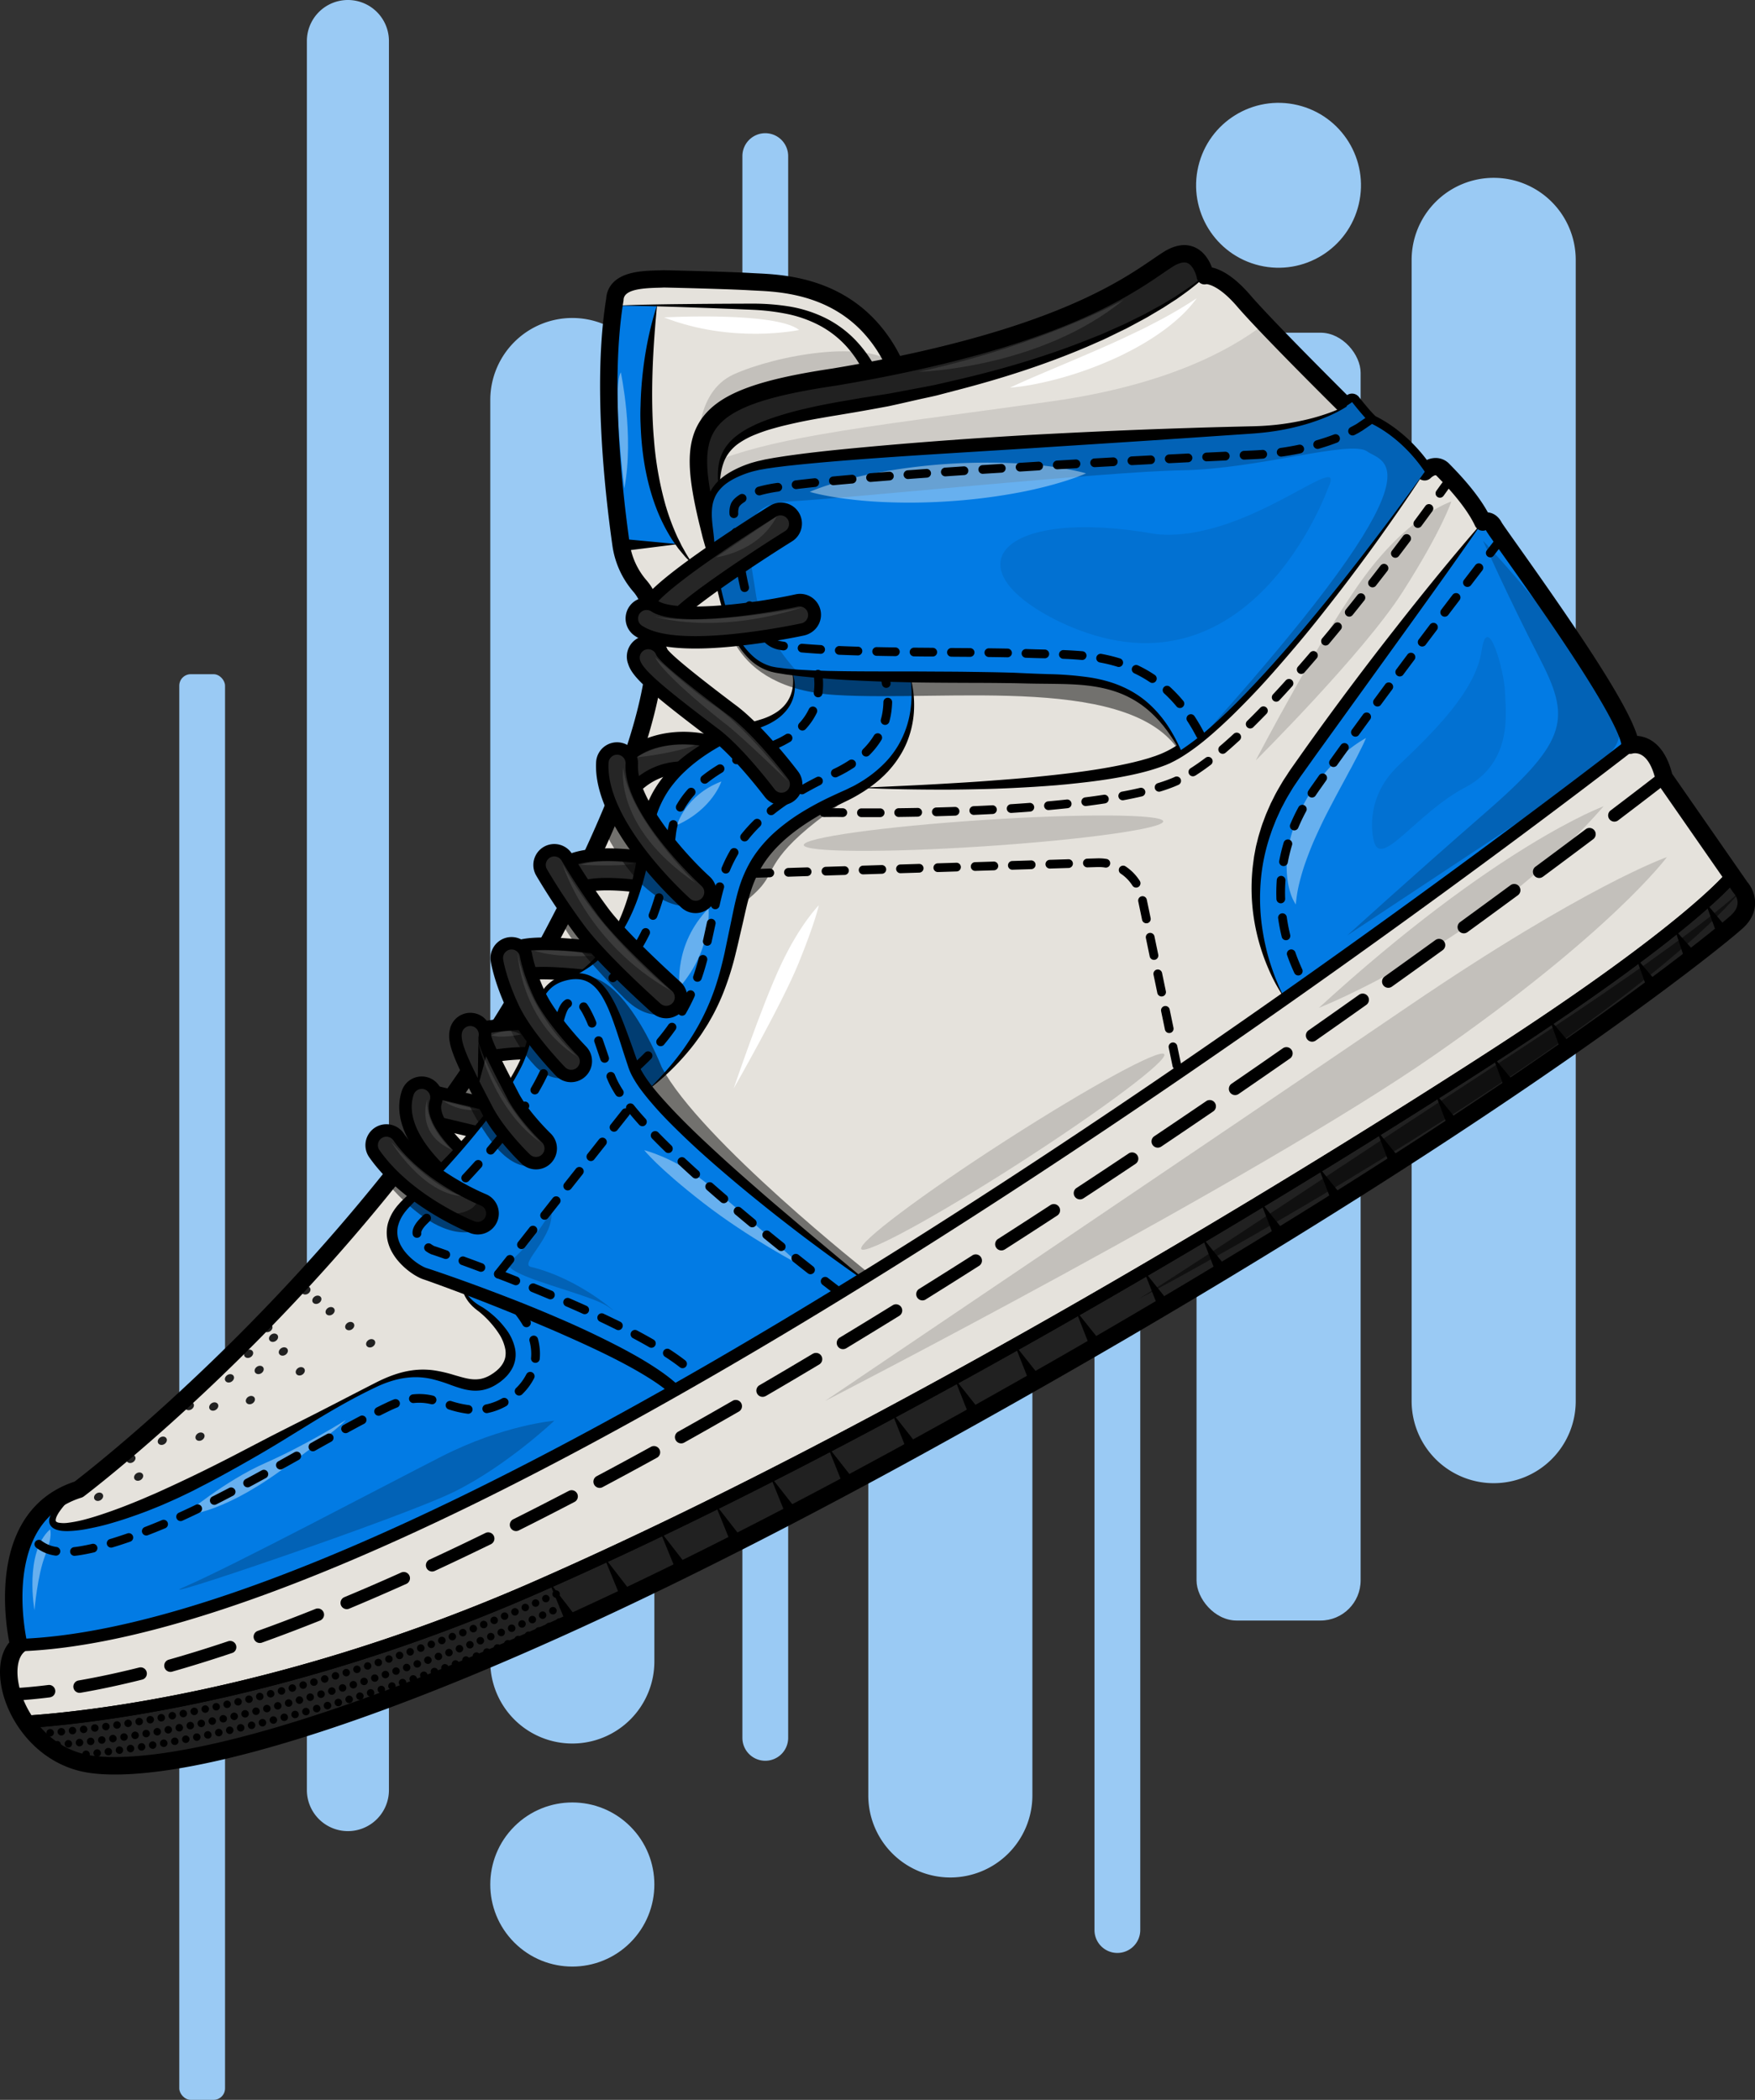 <?xml version="1.0" standalone="no"?>
<!DOCTYPE svg PUBLIC "-//W3C//DTD SVG 1.1//EN" "http://www.w3.org/Graphics/SVG/1.1/DTD/svg11.dtd">
<svg xmlns="http://www.w3.org/2000/svg" viewBox="0 0 1510.1 1806.57" width="1510.1" height="1806.57"><rect x="0" y="0" width="1510.1" height="1806.57" fill="#333333" stroke="none"/><defs><style>.cls-1{fill:#9acaf4;}.cls-2{fill:#e5e2dc;}.cls-3{fill:#b9b6b2;}.cls-4{fill:#212121;}.cls-5{opacity:0.15;}.cls-6{fill:#fff;}.cls-7{opacity:0.5;}.cls-8{fill:#027be4;}.cls-9{opacity:0.4;}.cls-10{fill:#cecbc6;}.cls-11{opacity:0.2;}.cls-12{opacity:0.08;}.cls-13{fill:#262626;}.cls-14{opacity:0.1;}</style></defs><g id="Layer_2" data-name="Layer 2"><g id="OBJECT"><path class="cls-1" d="M492.46,1500h0a70.59,70.59,0,0,1-70.59-70.6V344.16a70.58,70.58,0,0,1,70.59-70.59h0a70.59,70.59,0,0,1,70.6,70.59V1429.41A70.6,70.6,0,0,1,492.46,1500Z"/><path class="cls-1" d="M299.36,1575.36h0a35.31,35.31,0,0,1-35.3-35.3V35.3A35.3,35.3,0,0,1,299.36,0h0a35.29,35.29,0,0,1,35.3,35.3V1540.06A35.3,35.3,0,0,1,299.36,1575.36Z"/><path class="cls-1" d="M658.49,1514.83h0a19.69,19.69,0,0,1-19.69-19.69V134.29a19.68,19.68,0,0,1,19.69-19.69h0a19.69,19.69,0,0,1,19.69,19.69V1495.14A19.69,19.69,0,0,1,658.49,1514.83Z"/><path class="cls-1" d="M961.45,1680.17h0a19.69,19.69,0,0,1-19.69-19.69V330.19a19.68,19.68,0,0,1,19.69-19.69h0a19.69,19.69,0,0,1,19.69,19.69V1660.48A19.7,19.7,0,0,1,961.45,1680.17Z"/><rect class="cls-1" x="154.26" y="580.03" width="39.38" height="1226.54" rx="9.88"/><path class="cls-1" d="M817.72,1615.24h0a70.59,70.59,0,0,1-70.59-70.6V428.16a70.58,70.58,0,0,1,70.59-70.59h0a70.59,70.59,0,0,1,70.6,70.59V1544.64A70.6,70.6,0,0,1,817.72,1615.24Z"/><rect class="cls-1" x="1029.57" y="286.23" width="141.19" height="1107.96" rx="34.51"/><circle class="cls-1" cx="1100.17" cy="159.44" r="70.93" transform="translate(692.23 1193.54) rotate(-76.72)"/><path class="cls-1" d="M1285.25,153h0a70.59,70.59,0,0,1,70.6,70.59v981.84a70.59,70.59,0,0,1-70.6,70.59h0a70.59,70.59,0,0,1-70.6-70.59V223.6A70.59,70.59,0,0,1,1285.25,153Z"/><circle class="cls-1" cx="492.46" cy="1621.29" r="70.6" transform="translate(-1002.19 823.09) rotate(-45)"/><path class="cls-2" d="M1495.13,792.4c-15.36,14.71-238.26,195.37-703.16,451.05S133.75,1528,75.08,1517.35s-81.67-82.91-58.9-102c0,0-26.63-109.52,51.53-134,0,0,258.3-194,408.77-479,111.27-210.78,92-277.6,74.36-298.11a69.55,69.55,0,0,1-16.34-35.41c-6.46-45.6-17-140.38-5.4-211.19.68-19.49,32.31-17.07,41.93-17.85,0,0,53.15,1.13,75.66,2.46s88.93.63,122.28,69.41l-4.29,4.06c165.39-33.37,216.13-77.19,240.13-92.5,26.16-16.7,32.3,13.7,32.3,13.7s12.52-2.19,33.09,21.72c4.31,5,10.68,11.92,18.08,19.69,27.83,29.32,70,71.07,70,71.07l5.15-3.5s13.14,16.81,16.85,18.64c.72.35,2.14,1,4.11,2.13,8.21,4.55,25.92,16.06,41.57,39.11,0,0,8.53-8.9,15.65-1.62s25.48,26,34.32,44.76c0,0,5.67-3.27,9.51,4.06s115.11,156.67,117.3,188c0,0,20.79-6.7,29,27.79l65.75,94.61S1510.51,777.69,1495.13,792.4Z"/><path class="cls-3" d="M1183.64,366.32l-2.75,1.39c-14,3.77-71.14,17.66-187.63,27.69q-5.67.5-11.59,1c-12.67-17.22.46-42.1,57.23-55.21,43.68-10.08,64.37-24.41,73.73-37.58,23,23.49,45.63,45.88,45.63,45.88l5.15-3.5s13.14,16.81,16.85,18.64C1180.89,364.9,1182,365.46,1183.64,366.32Z"/><path class="cls-4" d="M322.5,1153.59c.93,1.6.09,3.82-1.87,5s-4.31.75-5.24-.86-.09-3.83,1.88-5S321.58,1152,322.5,1153.59Z"/><path class="cls-4" d="M304.48,1138.8c.93,1.61.09,3.83-1.87,5s-4.31.75-5.24-.86-.08-3.82,1.88-5S303.56,1137.19,304.48,1138.8Z"/><path class="cls-4" d="M287.61,1126c.93,1.61.09,3.83-1.87,5s-4.31.75-5.24-.85-.08-3.83,1.88-5S286.69,1124.39,287.61,1126Z"/><path class="cls-4" d="M276.2,1116.15c.92,1.61.08,3.83-1.88,5s-4.31.75-5.23-.85-.09-3.83,1.87-5S275.27,1114.55,276.2,1116.15Z"/><path class="cls-4" d="M266.79,1108.06c.92,1.61.08,3.83-1.88,5s-4.31.76-5.24-.85-.08-3.83,1.88-5S265.86,1106.46,266.79,1108.06Z"/><path class="cls-4" d="M261.93,1177.69c.93,1.6.09,3.82-1.87,5s-4.31.75-5.24-.86-.09-3.83,1.88-5S261,1176.08,261.93,1177.69Z"/><path class="cls-4" d="M247.35,1160.65c.93,1.6.09,3.82-1.87,5s-4.31.75-5.24-.86-.08-3.83,1.88-5S246.43,1159,247.35,1160.65Z"/><path class="cls-4" d="M238.93,1148.81c.92,1.6.08,3.82-1.88,5s-4.31.75-5.23-.86-.09-3.82,1.87-5S238,1147.2,238.93,1148.81Z"/><path class="cls-4" d="M234.1,1140.45c.93,1.61.09,3.83-1.87,5s-4.31.75-5.24-.86-.08-3.83,1.88-5S233.18,1138.85,234.1,1140.45Z"/><path class="cls-4" d="M219,1202.47c.93,1.61.09,3.83-1.88,5s-4.3.75-5.23-.85-.09-3.83,1.88-5S218.07,1200.87,219,1202.47Z"/><path class="cls-4" d="M226.56,1176.53c.93,1.61.09,3.83-1.88,5s-4.3.75-5.23-.85-.09-3.83,1.88-5S225.63,1174.92,226.56,1176.53Z"/><path class="cls-4" d="M217.47,1162.62c.93,1.61.09,3.83-1.88,5s-4.3.75-5.23-.85-.09-3.83,1.88-5S216.54,1161,217.47,1162.62Z"/><path class="cls-4" d="M201,1183.75c.93,1.6.09,3.82-1.88,5s-4.3.75-5.23-.86-.09-3.83,1.88-5S200.1,1182.14,201,1183.75Z"/><path class="cls-4" d="M187.47,1208c.92,1.6.08,3.82-1.88,5s-4.31.75-5.23-.86-.09-3.83,1.87-5S186.54,1206.41,187.47,1208Z"/><path class="cls-4" d="M175.65,1233.93c.92,1.61.08,3.83-1.88,5s-4.31.75-5.23-.85-.09-3.83,1.87-5S174.72,1232.33,175.65,1233.93Z"/><path class="cls-4" d="M122.84,1268.3c.92,1.61.08,3.83-1.88,5s-4.31.75-5.23-.85-.09-3.83,1.87-5S121.91,1266.69,122.84,1268.3Z"/><path class="cls-4" d="M88.39,1285.64c.93,1.6.09,3.82-1.88,5s-4.31.75-5.23-.86-.09-3.83,1.87-5S87.46,1284,88.39,1285.64Z"/><path class="cls-4" d="M116.23,1253c.92,1.61.08,3.83-1.88,5s-4.31.75-5.23-.86-.09-3.83,1.87-5S115.3,1251.42,116.23,1253Z"/><path class="cls-4" d="M143.21,1237.45c.92,1.6.08,3.83-1.88,5s-4.31.75-5.23-.86-.09-3.82,1.87-5S142.28,1235.84,143.21,1237.45Z"/><path class="cls-4" d="M166.51,1207.55c.93,1.61.09,3.83-1.87,5s-4.31.75-5.24-.85-.08-3.83,1.88-5S165.59,1206,166.51,1207.55Z"/><g class="cls-5"><path d="M601.34,389.82s-5.71-51.75,30.31-67.9,115.5-31,139.44-7.45C771.09,314.47,590,345.44,601.34,389.82Z"/></g><g class="cls-5"><ellipse cx="871.42" cy="990.89" rx="154.97" ry="11.31" transform="translate(-397.5 628.84) rotate(-32.75)"/></g><g class="cls-5"><path d="M1000.89,706.6c.41,6.23-68.49,15.86-153.89,21.5S692,733.27,691.62,727s68.48-15.87,153.89-21.51S1000.48,700.37,1000.89,706.6Z"/></g><g class="cls-5"><path d="M1248.82,431.47s-33.28,10.34-71.4,60-96.93,162.78-96.93,162.78,92.48-91.94,126.34-144.9S1248.82,431.47,1248.82,431.47Z"/></g><path class="cls-6" d="M704.55,778.84s-16,15.88-32.62,51.24S631.3,936.46,631.3,936.46s41.62-72.78,56-108.17S704.55,778.84,704.55,778.84Z"/><g class="cls-5"><path d="M1379.89,693.62s-92.44,33.79-245.11,173.48C1134.78,867.1,1277.14,811.41,1379.89,693.62Z"/></g><g class="cls-7"><path d="M721.28,692.87s-67.95,20.4-78.09,81.21c0,0,10-8.1,14.31-14.55C666.69,747.46,664.25,732.55,721.28,692.87Z"/></g><path class="cls-4" d="M1497.51,763.45l-7.07-10.17s-33.75,44-202.19,153.14-519.5,324.38-826.72,459.1c-179,78.57-343.59,109.83-439.71,115.88h0c11.38,17,29.36,31.6,53.26,35.95,58.67,10.67,252-18.22,716.89-273.9s687.79-436.34,703.17-451.05S1497.51,763.45,1497.51,763.45Z"/><path d="M936.13,1168.38q-66.36,38.31-141.58,79.77c-204.61,112.53-376.76,192.34-511.67,237.22-127.21,42.31-185.39,41.5-208.76,37.25-22.91-4.17-43.06-17.75-56.75-38.24a5.36,5.36,0,0,1,4.11-8.33c47.91-3,221.08-20.25,437.89-115.44,339.37-148.81,718-388.71,826-458.69C1450.3,795,1485.86,750.44,1486.2,750a5.37,5.37,0,0,1,8.64.22l6.89,9.91c5.65,6.44,12,21.86-2.89,36.15-6.23,6-63.24,53.54-183.7,135.71C1233.34,987.79,1106.78,1069.86,936.13,1168.38ZM32,1486.05c11.63,13.79,27,22.92,44,26,18,3.28,73.85,6.24,203.46-36.87,134.3-44.67,305.85-124.23,509.89-236.44C1032.65,1105,1206.28,993.28,1309.1,923.14c118.33-80.72,176.54-129.07,182.33-134.61,10.88-10.41,3.66-19.73,2.1-21.49-.14-.16-.3-.36-.42-.53l-3.17-4.57c-13.88,14.76-62.16,60.42-198.78,149C1183,981,803.78,1221.29,463.68,1370.43,258.12,1460.68,91.25,1481.38,32,1486.05Z"/><g class="cls-7"><path d="M1497.86,766.13s-31.7,33.36-195.13,139.91-252.11,166.9-322.28,211.15c0,0,163.74-86.41,322.21-193.06S1497.86,766.13,1497.86,766.13Z"/></g><path class="cls-8" d="M398.36,1107.16s.72,9.67,13.69,18.36c8.11,4.86,46.25,36.93,15.71,59.34s-46.75-21.27-103.14,6S190.7,1268.43,124.08,1295s-106.55,27.57-56.37-13.59c-78.16,24.44-51.53,134-51.53,134,142.11-4.65,351.45-98.45,564.64-219.27-31.66-30-130.59-69.37-182.58-88.59"/><g class="cls-9"><path class="cls-6" d="M297.59,1221.69s-34.65,21.74-69.33,37-69.66,44.72-69.66,44.72,29,.52,81.83-37.43S297.59,1221.69,297.59,1221.69Z"/></g><path class="cls-10" d="M1184.37,366.73s-1.14.35-3.48,1c-14,3.77-71.14,17.66-187.63,27.69q-5.67.5-11.59,1C843.78,407.79,611.3,419.75,611.3,419.75l2-21.87c23.16-9.75,53-17.05,89.68-23.61,53.09-9.49,120.48-17.46,202.65-29.11,96.2-13.64,151.87-42.86,182.7-66.77,7.45,7.85,15.92,16.59,24.35,25.19,23,23.49,45.63,45.88,45.63,45.88l5.15-3.5s13.14,16.81,16.85,18.64c.63.3,1.78.86,3.38,1.72Z"/><path class="cls-4" d="M612,460.44c-22.54-90-20-117.32,105.26-135.95,203.52-34,261.44-84.52,287.6-101.21s32.3,13.7,32.3,13.7-76.5,77.84-314.74,114.36c-93.49,15.8-104.11,32.83-103.7,66.12Z"/><path class="cls-8" d="M1285.42,453c-3.84-7.33-9.51-4.06-9.51-4.06s-90.57,115.93-161.38,216.48-8.9,193.85-8.9,193.85C1281.1,736,1402.72,641.06,1402.72,641.06,1400.53,609.71,1289.25,460.37,1285.42,453Z"/><g class="cls-11"><path d="M1276.08,465.18s86.71,91.55,115.27,156.19c10.3,28.17-12.9,37.85-232,183.34,0,0,50-45.66,120.4-107s71.42-80.22,44.87-131.71S1276.08,465.18,1276.08,465.18Z"/></g><g class="cls-9"><path class="cls-6" d="M1115,778.11a37.12,37.12,0,0,1-4.57-9.67A64.6,64.6,0,0,1,1108,758a85.26,85.26,0,0,1-.34-21.47,110.18,110.18,0,0,1,4.29-21,140.55,140.55,0,0,1,7.81-19.71,153.67,153.67,0,0,1,23.47-34.55c2.36-2.54,4.75-5,7.23-7.46s5.09-4.69,7.73-6.93,5.41-4.34,8.26-6.34a105,105,0,0,1,8.9-5.59c-1.32,3.31-2.82,6.43-4.37,9.48s-3,6.12-4.61,9.08-3.07,6-4.7,8.85-3.09,5.85-4.7,8.7c-6.23,11.53-12.31,22.82-18,34.2-2.76,5.71-5.44,11.42-8,17.21s-4.81,11.63-7,17.59-4,12-5.61,18.3A117.77,117.77,0,0,0,1115,778.11Z"/></g><path class="cls-8" d="M565.38,262.73c-17.37-.09-32,0-37.13.5h0c-10.19,70.15,0,161.25,6.25,205.67l48.94-.74,0,0C535.46,389.25,565.38,262.73,565.38,262.73Z"/><g class="cls-9"><path class="cls-6" d="M537.19,420.21s-10.74-86.65-3-99.9C534.15,320.31,545.88,374.68,537.19,420.21Z"/></g><g class="cls-9"><path class="cls-6" d="M29.67,1385.29s-9-49.21,13.33-69.49c0,0,2.81,4.86-4,22S29.67,1385.29,29.67,1385.29Z"/></g><path d="M951.84,1118.3c-148.21,85.56-322.8,179.61-488.16,252.13C245.25,1466.32,70.51,1483.7,22.16,1486.75a5.36,5.36,0,1,1-.67-10.7c47.9-3,221.07-20.25,437.88-115.44,339.37-148.81,718-388.71,826-458.69C1450.3,795,1485.86,750.44,1486.2,750a5.36,5.36,0,0,1,8.49,6.54c-1.4,1.82-36.23,45.93-203.53,154.37C1235.6,946.92,1108.46,1027.87,951.84,1118.3Z"/><path d="M635.58,1214.51h0c-15.72,9-31.43,18-46.69,26.49a5.36,5.36,0,1,1-5.23-9.35c15.22-8.51,30.89-17.4,46.57-26.42a5.36,5.36,0,1,1,5.35,9.28Zm23.2-13.44a5.36,5.36,0,0,1-5.38-9.27c15.16-8.83,30.68-18,46.15-27.23l.07,0a5.36,5.36,0,0,1,5.42,9.24c-15.49,9.26-31,18.45-46.24,27.3ZM565.47,1254l-.1.06c-15.88,8.74-31.76,17.34-47.19,25.54a5.36,5.36,0,0,1-5-9.46c15.39-8.18,31.23-16.75,47.07-25.47a5.36,5.36,0,0,1,5.26,9.33ZM728,1160a5.36,5.36,0,0,1-5.45-9.23c15-9.06,30.37-18.45,45.7-27.91a5.36,5.36,0,0,1,5.63,9.12c-15.36,9.47-30.76,18.88-45.78,28Zm68.48-42a5.35,5.35,0,0,1-5.51-9.18c14.93-9.32,30.19-18.92,45.34-28.54a5.36,5.36,0,1,1,5.75,9c-15.18,9.64-30.46,19.26-45.42,28.59ZM494.64,1292l-.21.11c-16.12,8.42-32.21,16.64-47.8,24.44a5.36,5.36,0,1,1-4.79-9.58c15.54-7.77,31.56-16,47.63-24.35a5.36,5.36,0,0,1,5.17,9.38Zm369.78-217a5.35,5.35,0,0,1-5.56-9.15c14.85-9.53,30-19.31,45-29.09a5.35,5.35,0,1,1,5.85,9c-15,9.8-30.19,19.6-45.07,29.14ZM422.9,1328.27l-.33.17c-16.42,8-32.74,15.78-48.5,23.08a5.36,5.36,0,0,1-4.5-9.73c15.7-7.26,31.94-15,48.29-23a5.36,5.36,0,0,1,5,9.46Zm509-297.1a5.36,5.36,0,0,1-5.62-9.12C941,1012.4,956,1002.45,971,992.46a5.36,5.36,0,1,1,5.95,8.91c-15,10-30,20-44.75,29.63ZM350.12,1362.41c-.15.09-.32.17-.49.25-16.72,7.5-33.31,14.69-49.3,21.36a5.36,5.36,0,0,1-4.13-9.89c15.91-6.64,32.41-13.78,49.05-21.25a5.36,5.36,0,0,1,4.87,9.53ZM998.87,986.64a5.36,5.36,0,0,1-5.67-9.09c14.6-9.81,29.53-19.92,44.38-30a5.36,5.36,0,1,1,6,8.85c-14.87,10.14-29.83,20.27-44.44,30.09Zm66.53-45.21a5.36,5.36,0,0,1-5.71-9.06c14.64-10,29.47-20.31,44.09-30.48a5.36,5.36,0,1,1,6.12,8.8c-14.64,10.18-29.49,20.45-44.14,30.51ZM276.14,1393.84a5,5,0,0,1-.7.34c-17.11,6.83-34,13.26-50.27,19.09a5.36,5.36,0,0,1-3.62-10.08c16.12-5.79,32.92-12.17,49.92-19a5.36,5.36,0,0,1,4.67,9.62ZM1131.5,895.58a5.36,5.36,0,0,1-5.75-9c14.55-10.19,29.29-20.58,43.81-30.88a5.36,5.36,0,0,1,6.2,8.74c-14.53,10.31-29.29,20.71-43.86,30.92A4.37,4.37,0,0,1,1131.5,895.58Zm65.68-46.44a5.36,5.36,0,0,1-5.79-9c14.53-10.37,29.18-20.89,43.54-31.27a5.36,5.36,0,1,1,6.28,8.68c-14.38,10.39-29,20.93-43.59,31.31A4.17,4.17,0,0,1,1197.18,849.14ZM200.74,1421.67a4.81,4.81,0,0,1-1,.44c-17.62,5.93-34.92,11.3-51.43,16a5.36,5.36,0,1,1-2.91-10.31c16.33-4.62,33.47-9.93,50.92-15.8a5.36,5.36,0,0,1,4.4,9.71ZM1262.46,802.1a5.36,5.36,0,0,1-5.83-9c14.37-10.45,28.92-21.1,43.26-31.66a5.36,5.36,0,0,1,6.36,8.62c-14.36,10.58-28.93,21.25-43.32,31.71C1262.78,801.9,1262.62,802,1262.46,802.1Zm64.86-47.63a5.36,5.36,0,0,1-5.87-9c14.55-10.78,29-21.58,43-32.08a5.36,5.36,0,0,1,6.45,8.57c-14,10.51-28.46,21.32-43,32.12A5.65,5.65,0,0,1,1327.32,754.47Zm-1203.65,690a5.38,5.38,0,0,1-1.38.55c-18.27,4.58-36,8.38-52.78,11.28a5.36,5.36,0,1,1-1.83-10.56c16.5-2.86,34-6.6,52-11.11a5.36,5.36,0,0,1,4,9.84ZM1391.73,706.19a5.36,5.36,0,0,1-5.91-8.91c27.13-20.57,42.48-32.54,42.64-32.66a5.36,5.36,0,1,1,6.59,8.45c-.15.12-15.55,12.13-42.75,32.75A5,5,0,0,1,1391.73,706.19ZM44.78,1459.62a5.55,5.55,0,0,1-2,.68c-10.92,1.36-21.64,2.34-31.85,2.91a5.36,5.36,0,0,1-.6-10.7c10-.56,20.44-1.52,31.12-2.85a5.36,5.36,0,0,1,3.35,10Z"/><path d="M1119,838.7l-.3.16a3.75,3.75,0,0,1-5-1.82c-2.27-4.89-4.35-10-6.18-15.24a3.75,3.75,0,1,1,7.08-2.48c1.75,5,3.73,9.89,5.9,14.55A3.75,3.75,0,0,1,1119,838.7Zm-10.61-30.3a3.77,3.77,0,0,1-5.52-2.36c-.88-3.58-1.64-7.23-2.27-10.83-.31-1.78-.59-3.57-.84-5.32a3.75,3.75,0,0,1,7.43-1c.24,1.67.51,3.38.8,5.08.6,3.43,1.33,6.91,2.16,10.33A3.75,3.75,0,0,1,1108.4,808.4Zm-4.46-31.78a3.64,3.64,0,0,1-1.74.5,3.75,3.75,0,0,1-3.88-3.61,150.57,150.57,0,0,1,.3-16.47,3.75,3.75,0,1,1,7.48.55,142.91,142.91,0,0,0-.28,15.64A3.75,3.75,0,0,1,1103.94,776.62Zm2.35-32a3.76,3.76,0,0,1-5.56-3.94,150.44,150.44,0,0,1,3.89-16,3.76,3.76,0,0,1,7.19,2.17,141,141,0,0,0-3.71,15.21A3.78,3.78,0,0,1,1106.29,744.64Zm9.26-30.73a3.75,3.75,0,0,1-5.34-4.7c2.09-5,4.48-10,7.11-14.81a3.75,3.75,0,1,1,6.6,3.57c-2.51,4.65-4.8,9.41-6.79,14.15A3.8,3.8,0,0,1,1115.55,713.91Zm15.23-28.25a3.75,3.75,0,0,1-5-5.32c1-1.57,2.12-3.15,3.21-4.7l6.06-8.58a3.75,3.75,0,1,1,6.12,4.34q-3,4.3-6.05,8.56c-1,1.49-2.09,3-3.09,4.52A3.76,3.76,0,0,1,1130.78,685.66Zm18.54-26.28a3.75,3.75,0,0,1-4.93-5.43q4.66-6.53,9.4-13.08a3.75,3.75,0,0,1,6.08,4.4q-4.71,6.53-9.38,13.05A3.68,3.68,0,0,1,1149.32,659.38Zm18.84-26.1a3.75,3.75,0,0,1-4.91-5.45q4.74-6.51,9.49-13a3.75,3.75,0,1,1,6,4.44q-4.74,6.47-9.48,13A3.55,3.55,0,0,1,1168.16,633.28Zm19-25.95a3.75,3.75,0,0,1-4.9-5.47l9.57-13a3.75,3.75,0,1,1,6,4.47q-4.75,6.4-9.56,12.93A3.8,3.8,0,0,1,1187.17,607.33Zm19.16-25.85a3.75,3.75,0,0,1-4.88-5.49q4.88-6.54,9.63-12.89a3.75,3.75,0,1,1,6,4.5q-4.75,6.33-9.63,12.88A3.58,3.58,0,0,1,1206.33,581.48Zm19.29-25.75a3.75,3.75,0,0,1-4.87-5.51l9.7-12.85a3.75,3.75,0,1,1,6,4.52l-9.69,12.84A3.67,3.67,0,0,1,1225.62,555.73ZM1245,530.06a3.75,3.75,0,0,1-4.86-5.52q5.05-6.66,9.75-12.81a3.75,3.75,0,1,1,6,4.55q-4.68,6.13-9.74,12.8A3.83,3.83,0,0,1,1245,530.06Zm19.52-25.6a3.75,3.75,0,0,1-4.85-5.52l9.8-12.78a3.75,3.75,0,0,1,6,4.58c-3,3.9-6.28,8.16-9.8,12.76A3.58,3.58,0,0,1,1264.55,504.46ZM1284.18,479a3.75,3.75,0,0,1-4.84-5.54c5.12-6.62,8.56-11,9.89-12.75a3.75,3.75,0,1,1,5.92,4.61c-1.33,1.71-4.77,6.12-9.88,12.73A3.79,3.79,0,0,1,1284.18,479Z"/><path d="M1105.63,859.31a143.2,143.2,0,0,1-14.33-26.18,175.72,175.72,0,0,1-14.06-58.36,167.41,167.41,0,0,1,.84-30.35c.34-2.51.64-5,1-7.55l1.4-7.5c.5-2.49,1.2-4.94,1.79-7.41s1.37-4.9,2.11-7.34,1.47-4.88,2.4-7.24,1.75-4.79,2.7-7.15l3.06-7,.77-1.75c.26-.58.56-1.14.85-1.71l1.72-3.4c2.18-4.6,4.86-8.93,7.4-13.33,1.29-2.19,2.75-4.26,4.12-6.4s2.78-4.28,4.21-6.28c5.72-8.11,11.42-16.23,17.22-24.29q34.74-48.35,71.5-95.14c24.45-31.23,49.45-62,75.54-92-22.56,32.66-45.68,64.85-68.85,97l-69.49,96.36c-5.82,8-11.51,16.09-17.28,24.13-1.49,2-2.79,4-4.15,6s-2.75,4-4,6c-2.46,4.15-5.06,8.23-7.23,12.54l-1.7,3.19c-.28.54-.58,1.06-.84,1.61l-.76,1.64-3,6.56c-1,2.21-1.79,4.46-2.71,6.69s-1.71,4.51-2.48,6.79a166.58,166.58,0,0,0-7.05,28,177.08,177.08,0,0,0,.57,58c.78,4.82,1.85,9.6,3,14.37s2.59,9.47,4.15,14.13,3.25,9.3,5.19,13.84A135.47,135.47,0,0,0,1105.63,859.31Z"/><path d="M435.68,1209.67l-.05,0a55.2,55.2,0,0,1-16.08,6,3.75,3.75,0,0,1-1.46-7.36,47.35,47.35,0,0,0,13.88-5.2,3.75,3.75,0,0,1,3.71,6.52Zm12.87-9.54a3.75,3.75,0,0,1-4.49-5.94,44.67,44.67,0,0,0,8.82-11.84,3.75,3.75,0,1,1,6.69,3.39,52.39,52.39,0,0,1-10.28,13.83A3.9,3.9,0,0,1,448.55,1200.13Zm-43.85,15.68a3.74,3.74,0,0,1-2.32.47,90.55,90.55,0,0,1-16.32-3.73,3.75,3.75,0,0,1,2.23-7.16,83.85,83.85,0,0,0,15,3.45,3.75,3.75,0,0,1,3.29,4.16A3.79,3.79,0,0,1,404.7,1215.81ZM462.55,1172a3.75,3.75,0,0,1-5.61-3.59,40.41,40.41,0,0,0,.13-5.51,42.93,42.93,0,0,0-1.44-9.11,3.75,3.75,0,0,1,7.25-1.93,50.66,50.66,0,0,1,1.68,10.69,47.58,47.58,0,0,1-.15,6.55A3.7,3.7,0,0,1,462.55,1172Zm-88.88,35.64a3.72,3.72,0,0,1-2.71.41,43.46,43.46,0,0,0-14.71-1,3.75,3.75,0,1,1-.81-7.45,50.31,50.31,0,0,1,17.19,1.13,3.75,3.75,0,0,1,1,6.9Zm-31.44,3a4.59,4.59,0,0,1-.5.24c-2,.78-4,1.69-6.16,2.71-2.55,1.24-5.2,2.54-8.07,4a3.75,3.75,0,1,1-3.37-6.7c2.91-1.47,5.59-2.79,8.18-4,2.29-1.11,4.53-2.09,6.66-2.93a3.75,3.75,0,0,1,3.26,6.73Zm-28.82,14.23-.12.06c-4.44,2.35-9.05,4.84-14.11,7.6a3.75,3.75,0,0,1-3.6-6.58c5.09-2.78,9.73-5.28,14.2-7.65a3.75,3.75,0,0,1,3.63,6.57Zm-28.23,15.37-.06,0-14,7.83a3.75,3.75,0,1,1-3.67-6.54q7.11-4,14.05-7.84a3.75,3.75,0,0,1,3.7,6.52Zm-28.06,15.69,0,0-14,7.84a3.76,3.76,0,0,1-5.11-1.45,3.71,3.71,0,0,1,1.45-5.1q7-3.92,14-7.84a3.75,3.75,0,0,1,3.71,6.52Zm197.76-114.59a3.75,3.75,0,0,1-5.12-1.36,80.07,80.07,0,0,0-9-12.42,3.75,3.75,0,1,1,5.66-4.93,88.6,88.6,0,0,1,9.83,13.58,3.76,3.76,0,0,1-1.36,5.13ZM229,1271.49l-.07,0q-7.06,3.88-14.15,7.7a3.75,3.75,0,0,1-3.56-6.6c4.7-2.53,9.4-5.1,14.1-7.67a3.75,3.75,0,0,1,3.68,6.53Zm-28.32,15.24-.13.07c-4.91,2.57-9.73,5.06-14.35,7.39a3.75,3.75,0,1,1-3.38-6.69c4.58-2.32,9.37-4.79,14.24-7.34a3.75,3.75,0,0,1,3.62,6.57ZM172,1301.22l-.25.13c-5,2.42-9.93,4.73-14.63,6.86a3.75,3.75,0,1,1-3.1-6.82c4.65-2.12,9.52-4.4,14.47-6.79a3.75,3.75,0,0,1,3.51,6.62Zm-29.28,13.28a2.74,2.74,0,0,1-.42.21c-3,1.27-6,2.49-8.89,3.65q-3.1,1.23-6.13,2.4a3.75,3.75,0,1,1-2.69-7c2-.77,4-1.56,6-2.37,2.85-1.14,5.8-2.34,8.76-3.59a3.75,3.75,0,0,1,3.33,6.7Zm-30,11.54a4.27,4.27,0,0,1-.65.29c-5.36,1.86-10.56,3.55-15.44,5a3.75,3.75,0,0,1-2.16-7.18c4.79-1.44,9.88-3.09,15.14-4.91a3.75,3.75,0,0,1,3.11,6.79Zm-30.82,9.12a3.56,3.56,0,0,1-1,.4c-1.74.4-3.44.77-5.07,1.1-2.65.53-6.64,1.33-11.19,1.83a3.75,3.75,0,1,1-.82-7.45c4.22-.47,7.86-1.2,10.53-1.73,1.56-.32,3.2-.67,4.86-1.06a3.75,3.75,0,0,1,2.72,6.91ZM50,1337.86a3.66,3.66,0,0,1-2.47.45,34.79,34.79,0,0,1-16.41-6.85,3.75,3.75,0,0,1,4.67-5.87,27.53,27.53,0,0,0,12.94,5.32,3.75,3.75,0,0,1,3.1,4.3A3.69,3.69,0,0,1,50,1337.86Z"/><path d="M398.89,1107.12a20.9,20.9,0,0,0,3.69,7.3,31.48,31.48,0,0,0,5.77,5.82,38.5,38.5,0,0,0,3.32,2.37l1.72,1.07c.65.35,1.31.74,2,1.14a71.19,71.19,0,0,1,7.2,5.28A74.94,74.94,0,0,1,435,1143a42.05,42.05,0,0,1,8.13,17,25.45,25.45,0,0,1-3.85,19.65,33.18,33.18,0,0,1-3.07,4c-.55.62-1.15,1.16-1.73,1.74a18.17,18.17,0,0,1-1.79,1.63l-1.86,1.52c-.62.51-1.3.92-1.95,1.38a40.34,40.34,0,0,1-4.11,2.53,34.72,34.72,0,0,1-9.35,3.4,33.79,33.79,0,0,1-10,.39,48.31,48.31,0,0,1-9.21-1.92c-2.9-.85-5.68-1.83-8.37-2.8a128.6,128.6,0,0,0-15.89-5,61.92,61.92,0,0,0-16.24-1.66,71.13,71.13,0,0,0-16.41,2.55,95.63,95.63,0,0,0-15.81,6c-20.7,9.79-40.51,21.41-60,33.48l-14.67,9-7.34,4.52-7.38,4.45c-9.86,5.92-19.85,11.61-29.88,17.26-5.05,2.78-10.06,5.61-15.14,8.35s-10.15,5.47-15.31,8.07l-7.71,4c-2.59,1.29-5.21,2.52-7.81,3.78-5.2,2.53-10.5,4.88-15.81,7.2-1.33.58-2.65,1.17-4,1.73l-4,1.64-8.09,3.23c-5.41,2.06-10.86,4-16.38,5.87s-11.06,3.56-16.67,5.15S82,1314,76.24,1315.11a101.22,101.22,0,0,1-17.74,2.13,43.57,43.57,0,0,1-4.68-.16,23.13,23.13,0,0,1-4.92-.94,12.77,12.77,0,0,1-2.61-1.15,8.23,8.23,0,0,1-2.49-2.17,7,7,0,0,1-1.39-3.29,8.49,8.49,0,0,1,.16-3.14,15.71,15.71,0,0,1,2.06-4.72,30.32,30.32,0,0,1,2.77-3.73,67.75,67.75,0,0,1,6.25-6.31A143.82,143.82,0,0,1,67.37,1281l.68.82c-4.12,4-8.18,8.06-11.88,12.33A63.29,63.29,0,0,0,51,1300.7a31.09,31.09,0,0,0-2,3.43,10.54,10.54,0,0,0-1.07,3.25,2.86,2.86,0,0,0,.06,1.14,1.25,1.25,0,0,0,.38.58,4.88,4.88,0,0,0,2.22.92,25.84,25.84,0,0,0,7.5.13,109.9,109.9,0,0,0,16.22-3.26c5.42-1.45,10.79-3.17,16.14-5s10.69-3.75,16-5.8,10.56-4.17,15.8-6.36l7.81-3.37,3.91-1.67c1.3-.56,2.59-1.17,3.88-1.76,20.71-9.34,41.24-19.33,61.59-29.8l30.49-15.86c10.18-5.28,20.47-10.4,30.72-15.61,20.54-10.32,40.88-21,61.39-31.47,10.25-5.31,21.32-9.81,33.26-11.34a68.11,68.11,0,0,1,18,.08,116.25,116.25,0,0,1,17.32,4c5.52,1.58,10.8,3.26,15.75,3.67a27.12,27.12,0,0,0,7.17-.3,26.7,26.7,0,0,0,6.79-2.39,31.9,31.9,0,0,0,3.25-1.93c.53-.36,1.09-.69,1.59-1.08l1.5-1.16a12.11,12.11,0,0,0,1.42-1.22c.45-.43.94-.83,1.35-1.27a23.5,23.5,0,0,0,2.28-2.76,18,18,0,0,0,2.91-6.18,19.21,19.21,0,0,0,.25-7,36.64,36.64,0,0,0-5.8-14.23,71,71,0,0,0-4.85-6.59c-1.74-2.14-3.6-4.21-5.56-6.18s-4-3.83-6.15-5.58c-.53-.42-1.05-.84-1.62-1.24l-1.79-1.42c-.61-.47-1.16-1-1.72-1.5s-1.11-1-1.62-1.57a32.48,32.48,0,0,1-5.37-7.24,22.44,22.44,0,0,1-1.77-4.13,16,16,0,0,1-.85-4.44Z"/><path d="M1037.49,237.35c-.88.92-1.8,1.74-2.71,2.59s-1.86,1.67-2.8,2.47l-2.84,2.43-2.92,2.31c-3.86,3.15-7.94,6-12,8.89l-1.52,1.09-1.56,1-3.12,2-6.25,4.07c-4.23,2.6-8.53,5.1-12.8,7.65-2.12,1.31-4.33,2.44-6.51,3.63l-6.57,3.54c-2.19,1.16-4.36,2.38-6.58,3.51l-6.7,3.26c-4.48,2.16-8.93,4.4-13.44,6.48l-13.67,6C898.92,313.9,860.9,326,822.4,335.92L808,339.7c-2.4.66-4.83,1.18-7.25,1.72L793.43,343c-9.71,2.16-19.39,4.46-29.12,6.53-9.77,1.82-19.54,3.6-29.34,5.28l-14.65,2.46c-4.82.77-9.67,1.61-14.51,2.47-9.67,1.66-19.29,3.57-28.77,5.85-4.76,1.08-9.43,2.37-14.09,3.72s-9.18,3-13.6,4.78a70.61,70.61,0,0,0-12.53,6.55,37.53,37.53,0,0,0-10,9.45,33.73,33.73,0,0,0-3.42,6,46.47,46.47,0,0,0-2.21,6.76,62.84,62.84,0,0,0-1.28,7.17c-.34,2.43-.53,4.89-.7,7.36h0a.54.54,0,0,1-1.08,0,77.48,77.48,0,0,1-.07-15.08,44.7,44.7,0,0,1,1.53-7.6,37.63,37.63,0,0,1,3.09-7.27,42.85,42.85,0,0,1,10.37-11.93,72.58,72.58,0,0,1,13.14-8.3c9.16-4.66,18.79-7.9,28.41-10.8s19.41-5.12,29.18-7.23c4.89-1,9.78-1.95,14.71-2.85s9.75-1.7,14.63-2.56c9.73-1.65,19.47-3.2,29.23-4.71,2.45-.33,4.85-.87,7.28-1.3l7.27-1.36,14.54-2.73,7.26-1.38c2.42-.46,4.85-.9,7.25-1.48l14.41-3.3c38.43-8.8,76.44-19.77,113.14-34.24l13.75-5.45c4.55-1.91,9-4,13.54-6l6.76-3c2.24-1,4.43-2.17,6.64-3.25l6.63-3.29c2.21-1.1,4.45-2.14,6.58-3.37,4.32-2.38,8.67-4.71,13-7.14l6.33-3.83,3.17-1.91,1.58-1,1.54-1c4.11-2.72,8.28-5.38,12.23-8.34l3-2.17,2.9-2.29c2-1.5,3.83-3.12,5.63-4.76h0a.53.53,0,0,1,.74.76Z"/><path d="M1028.36,667.33a3.75,3.75,0,0,1-3.88-6.42c4.1-2.6,8.44-5.64,12.91-9a3.75,3.75,0,0,1,4.54,6c-4.64,3.53-9.16,6.68-13.43,9.39Zm-14.06,7.73-.33.17c-1.08.49-2.16.95-3.2,1.38-3.71,1.5-7.86,3-12.35,4.34a3.75,3.75,0,0,1-2.2-7.17c4.28-1.32,8.22-2.7,11.73-4.13,1-.38,1.93-.8,2.91-1.25a3.75,3.75,0,0,1,3.44,6.66ZM1054,648a3.75,3.75,0,0,1-4.31-6.11c3.83-3.26,7.83-6.82,11.9-10.58a3.75,3.75,0,1,1,5.09,5.51c-4.14,3.82-8.22,7.45-12.12,10.78A5.23,5.23,0,0,1,1054,648Zm-70.4,36.74a3.8,3.8,0,0,1-1,.4c-4.94,1.16-10.3,2.27-15.93,3.32a3.75,3.75,0,0,1-1.38-7.37c5.52-1,10.77-2.12,15.6-3.25a3.75,3.75,0,0,1,2.73,6.9Zm94-58.53a3.75,3.75,0,0,1-4.5-5.92c3.63-3.57,7.41-7.39,11.25-11.35a3.75,3.75,0,1,1,5.38,5.22c-3.87,4-7.7,7.86-11.37,11.48A3.68,3.68,0,0,1,1077.67,626.24ZM952,690.74a3.59,3.59,0,0,1-1.31.46c-5.08.77-10.47,1.53-16,2.24a3.75,3.75,0,1,1-.95-7.44c5.51-.7,10.84-1.45,15.86-2.22a3.75,3.75,0,0,1,2.44,7Zm148-87.57a3.75,3.75,0,0,1-4.62-5.81c3.52-3.78,7.15-7.75,10.81-11.81a3.75,3.75,0,1,1,5.57,5c-3.68,4.09-7.34,8.09-10.89,11.9A3.82,3.82,0,0,1,1100.05,603.17Zm21.52-23.89a3.75,3.75,0,0,1-4.7-5.72c3.4-3.87,6.92-7.95,10.48-12.12a3.75,3.75,0,0,1,5.71,4.87c-3.58,4.19-7.13,8.29-10.55,12.19A3.65,3.65,0,0,1,1121.57,579.28ZM920.05,694.84a3.8,3.8,0,0,1-1.47.48c-5.19.55-10.6,1.09-16.09,1.58a3.75,3.75,0,1,1-.67-7.47c5.44-.49,10.81-1,16-1.57a3.75,3.75,0,0,1,2.27,7Zm222.41-140a3.75,3.75,0,0,1-4.76-5.66c3.36-4,6.8-8.16,10.24-12.35a3.75,3.75,0,0,1,5.8,4.77c-3.46,4.2-6.92,8.38-10.28,12.4A3.61,3.61,0,0,1,1142.46,554.85ZM888,697.75a3.85,3.85,0,0,1-1.59.49c-5.24.4-10.66.78-16.12,1.13a3.75,3.75,0,0,1-.48-7.49c5.43-.35,10.82-.72,16-1.12a3.75,3.75,0,0,1,2.16,7ZM1162.87,530a3.75,3.75,0,0,1-4.8-5.61c3.4-4.2,6.75-8.39,10-12.53a3.75,3.75,0,0,1,5.88,4.67q-4.95,6.24-10.07,12.58A4,4,0,0,1,1162.87,530Zm-307,169.8a3.66,3.66,0,0,1-1.67.5c-5.3.28-10.73.54-16.13.78a3.75,3.75,0,0,1-.32-7.5c5.37-.23,10.77-.49,16-.77a3.75,3.75,0,0,1,2.07,7Zm327-195a3.75,3.75,0,0,1-4.83-5.56q5.07-6.47,9.86-12.68a3.75,3.75,0,1,1,5.94,4.58q-4.81,6.22-9.89,12.72A3.72,3.72,0,0,1,1182.87,504.83ZM823.65,701.22a3.67,3.67,0,0,1-1.74.5c-5.49.19-10.88.36-16.13.5a3.75,3.75,0,1,1-.2-7.5c5.23-.14,10.6-.3,16.07-.49a3.75,3.75,0,0,1,2,7Zm378.88-221.85a3.75,3.75,0,0,1-4.86-5.52c3.38-4.44,6.62-8.73,9.69-12.81a3.75,3.75,0,1,1,6,4.51c-3.09,4.09-6.33,8.39-9.72,12.84A3.81,3.81,0,0,1,1202.53,479.37Zm19.33-25.72a3.75,3.75,0,0,1-4.89-5.48c3.52-4.74,6.72-9.08,9.53-12.93a3.75,3.75,0,0,1,6.06,4.43c-2.83,3.86-6,8.21-9.56,13A3.63,3.63,0,0,1,1221.86,453.65ZM791.45,702.09a3.71,3.71,0,0,1-1.8.5c-5.61.11-11,.19-16.14.26a3.76,3.76,0,1,1-.09-7.51c5.12-.06,10.49-.14,16.08-.25a3.75,3.75,0,0,1,2,7Zm449.42-274.4a3.75,3.75,0,0,1-4.92-5.44l4.18-5.84.08-.12,5.42-7a3.75,3.75,0,0,1,5.95,4.58l-5.38,7c-.58.83-2,2.83-4.17,5.82A3.76,3.76,0,0,1,1240.87,427.69ZM759.23,702.48a3.67,3.67,0,0,1-1.86.5c-6,0-11.37,0-16.14,0a3.75,3.75,0,0,1,0-7.5c4.75,0,10.15,0,16.08,0a3.75,3.75,0,0,1,1.9,7ZM727,702.39a3.66,3.66,0,0,1-1.91.5c-2.91,0-4.88-.07-5.79-.08l-10.26.08a3.75,3.75,0,1,1,0-7.5l10.34-.08,5.84.08a3.75,3.75,0,0,1,1.83,7Z"/><path d="M1226,405.84c-13.57,21-28,41.54-42.55,61.88q-11,15.19-22.34,30.2c-7.52,10-15.26,19.86-23,29.69s-15.68,19.57-23.8,29.13-16.33,19.07-24.75,28.4c-4.2,4.68-8.5,9.27-12.85,13.81s-8.77,9-13.26,13.48-9.06,8.79-13.74,13.06-9.46,8.45-14.42,12.46-10.13,7.82-15.57,11.36c-2.7,1.78-5.52,3.45-8.42,5-1.44.8-3,1.51-4.44,2.26l-2.33,1-1.16.5-1.15.43c-12.23,4.68-24.65,7.56-37.11,9.88s-25,4-37.47,5.34l-9.38,1-9.39.86-9.39.71-9.4.63c-12.52.76-25,1.41-37.57,1.77s-25,.58-37.57.66c-25.05,0-50.08-.32-75.09-1.57,25-1.14,50-2.17,74.92-3.68,12.47-.71,24.93-1.48,37.37-2.43s24.88-1.87,37.28-3.09c24.78-2.5,49.57-5.22,73.76-10.14l4.53-.94,4.5-1c3-.63,6-1.44,8.93-2.17,1.48-.37,2.93-.82,4.4-1.23s2.93-.82,4.35-1.32l4.3-1.41,4.19-1.59a83,83,0,0,0,15.54-8.36c5-3.31,9.89-7,14.65-10.83,9.56-7.65,18.68-16,27.56-24.65s17.47-17.62,26-26.67c17.06-18.11,33.33-37,49.55-56,8.08-9.5,16-19.13,24-28.75s15.84-19.31,23.67-29C1195,445.13,1210.46,425.5,1226,405.84Z"/><path d="M1014.49,919.73a3.51,3.51,0,0,1-1.12.42,3.73,3.73,0,0,1-4.43-2.9l-3.28-15.74A3.75,3.75,0,1,1,1013,900l3.28,15.74A3.75,3.75,0,0,1,1014.49,919.73Zm-6.56-31.47a3.81,3.81,0,0,1-1.11.42,3.75,3.75,0,0,1-4.44-2.91L999.1,870a3.75,3.75,0,1,1,7.35-1.53l3.27,15.73A3.76,3.76,0,0,1,1007.93,888.26Zm-6.56-31.47a3.7,3.7,0,0,1-1.11.42,3.74,3.74,0,0,1-4.43-2.91l-3.28-15.73a3.75,3.75,0,0,1,7.34-1.54l3.28,15.74A3.75,3.75,0,0,1,1001.37,856.79Zm-6.55-31.48a3.54,3.54,0,0,1-1.11.42,3.74,3.74,0,0,1-4.44-2.9L986,807.09a3.75,3.75,0,0,1,7.35-1.53l3.27,15.74A3.75,3.75,0,0,1,994.82,825.31Zm-6.56-31.47a3.7,3.7,0,0,1-1.11.42,3.76,3.76,0,0,1-4.44-2.9l-3.27-15.74a3.75,3.75,0,1,1,7.34-1.53l3.28,15.73A3.75,3.75,0,0,1,988.26,793.84Zm-8.85-30.7a3.75,3.75,0,0,1-5-1.25,34.56,34.56,0,0,0-10.06-10.27,3.75,3.75,0,1,1,4.14-6.26,42.17,42.17,0,0,1,12.26,12.52,3.76,3.76,0,0,1-1.17,5.18Zm-26-17.21a3.82,3.82,0,0,1-2.48.45,34.18,34.18,0,0,0-6.56-.42l-8.77.27a3.75,3.75,0,0,1-.23-7.49l8.77-.28a41.82,41.82,0,0,1,8,.52,3.75,3.75,0,0,1,1.28,6.95Zm-32.12.31a3.68,3.68,0,0,1-1.75.5l-16.07.5a3.75,3.75,0,0,1-.23-7.5l16.06-.5a3.75,3.75,0,0,1,2,7Zm-32.13,1a3.71,3.71,0,0,1-1.75.5l-16.07.5a3.75,3.75,0,1,1-.24-7.49l16.07-.51a3.75,3.75,0,0,1,2,7Zm-32.13,1a3.75,3.75,0,0,1-1.76.5l-16.06.5a3.75,3.75,0,0,1-.24-7.5l16.07-.5a3.75,3.75,0,0,1,2,7Zm-32.13,1a3.86,3.86,0,0,1-1.76.49l-16.07.51a3.75,3.75,0,0,1-.23-7.5l16.06-.5a3.75,3.75,0,0,1,2,7Zm-32.14,1a3.71,3.71,0,0,1-1.75.5l-16.07.5a3.75,3.75,0,1,1-.23-7.5l16.06-.5a3.75,3.75,0,0,1,2,7Zm-32.13,1a3.86,3.86,0,0,1-1.76.49l-16.06.51a3.75,3.75,0,0,1-.24-7.5l16.07-.5a3.75,3.75,0,0,1,2,7Zm-32.13,1a3.75,3.75,0,0,1-1.76.5l-16.07.5a3.75,3.75,0,0,1-.23-7.49l16.07-.51a3.75,3.75,0,0,1,2,7Zm-32.14,1a3.56,3.56,0,0,1-1.75.49l-16.07.51a3.75,3.75,0,0,1-.23-7.5l16.06-.5a3.75,3.75,0,0,1,2,7Zm-32.13,1a3.71,3.71,0,0,1-1.75.5l-16.07.5a3.75,3.75,0,1,1-.24-7.49l16.07-.51a3.75,3.75,0,0,1,2,7Z"/><path d="M743.86,321.39A97.46,97.46,0,0,0,728,297.67a85.49,85.49,0,0,0-22.56-17.52,104.92,104.92,0,0,0-27.3-9.87,189.83,189.83,0,0,0-29.39-3.7c-20-.87-40.14-1.64-60.21-2.32q-15.06-.5-30.12-.88-7.53-.19-15.07-.29c-2.51,0-5-.07-7.53,0l-3.77,0-3.76.15,3.76-.31,3.76-.2c2.51-.14,5-.2,7.54-.3q7.53-.24,15.07-.38,15.07-.32,30.15-.45c20.12-.22,40.18-.34,60.35-.37a195.25,195.25,0,0,1,30.51,2.49A111.84,111.84,0,0,1,709,273a94.25,94.25,0,0,1,25.67,18.16,107.71,107.71,0,0,1,18.7,25.37,5.36,5.36,0,0,1-9.42,5.12,1.74,1.74,0,0,1-.1-.19Z"/><path d="M565.38,262.73c-.25,2.42-.5,4.84-.7,7.26s-.45,4.83-.66,7.24c-.37,4.83-.77,9.65-1.09,14.46-.67,9.63-1.18,19.24-1.47,28.84s-.38,19.17-.2,28.73.57,19.09,1.42,28.57a290.12,290.12,0,0,0,9.76,56,203.3,203.3,0,0,0,9.76,26.74c.95,2.2,2.1,4.28,3.13,6.44.54,1.07,1,2.18,1.61,3.22l1.77,3.13c2.25,4.28,5,8.21,7.58,12.39-1.76-1.69-3.45-3.44-5.19-5.17a31.85,31.85,0,0,1-2.48-2.72l-2.36-2.82-2.35-2.85c-.77-1-1.44-2-2.16-3l-2.12-3c-.68-1-1.45-2-2.06-3.08a152.67,152.67,0,0,1-13.12-26.58c-7-18.56-10.84-38.17-12.45-57.79-.42-4.91-.64-9.82-.84-14.74s-.19-9.83,0-14.73q.32-14.73,2-29.33c1.11-9.73,2.64-19.39,4.65-28.95,1-4.77,2.11-9.53,3.37-14.24S563.72,267.32,565.38,262.73Z"/><path d="M534.42,463.53l49,4.62-48.86,6.1a5.39,5.39,0,1,1-1.33-10.7A5.72,5.72,0,0,1,534.42,463.53Z"/><path d="M472.41,1360.72l24.69,32a5.41,5.41,0,1,1-8.57,6.6,5.72,5.72,0,0,1-.72-1.24Z"/><path d="M519.67,1339.33l24.41,31.56a5.41,5.41,0,0,1-8.56,6.61,5.31,5.31,0,0,1-.72-1.26Z"/><path d="M567.65,1316.73l24.14,31.09a5.41,5.41,0,0,1-8.55,6.63,5.79,5.79,0,0,1-.73-1.27Z"/><path d="M615.18,1293.58,639,1324.16a5.41,5.41,0,1,1-8.53,6.65,5.78,5.78,0,0,1-.75-1.29Z"/><path d="M662.65,1269.76l23.58,30.12a5.41,5.41,0,0,1-8.52,6.68,5.85,5.85,0,0,1-.76-1.32Z"/><path d="M712.09,1244.25l23.31,29.67a5.41,5.41,0,1,1-8.51,6.69,5.81,5.81,0,0,1-.77-1.34Z"/><path d="M767.32,1215l23,29.21a5.41,5.41,0,0,1-8.5,6.71,6.14,6.14,0,0,1-.78-1.35Z"/><path d="M821.21,1185.72,844,1214.5a5.42,5.42,0,1,1-8.49,6.73,5.73,5.73,0,0,1-.79-1.37Z"/><path d="M873.11,1156.9l22.62,28.45a5.42,5.42,0,1,1-8.48,6.74,5.33,5.33,0,0,1-.8-1.38Z"/><path d="M925.51,1127.2l22.37,28a5.42,5.42,0,1,1-8.47,6.76,5.79,5.79,0,0,1-.81-1.4Z"/><path d="M984.25,1093.24l22.28,27.86a5.42,5.42,0,0,1-8.47,6.77,5.54,5.54,0,0,1-.81-1.41Z"/><path d="M1034.42,1064.39l21.79,27a5.42,5.42,0,1,1-8.44,6.81,5.59,5.59,0,0,1-.84-1.45Z"/><path d="M1084.5,1033.68l21.88,27.17a5.43,5.43,0,1,1-9.28,5.36Z"/><path d="M1134.16,1003.46l21.59,26.68a5.42,5.42,0,0,1-8.43,6.83,5.73,5.73,0,0,1-.85-1.47Z"/><path d="M1184.54,972.3l21.22,26a5.43,5.43,0,1,1-8.41,6.86,5.69,5.69,0,0,1-.87-1.5Z"/><path d="M1234.94,940.59l20.76,25.24a5.43,5.43,0,0,1-8.39,6.9,5.37,5.37,0,0,1-.89-1.55Z"/><path d="M1284.5,908.84l20.19,24.25a5.44,5.44,0,1,1-8.36,7,5.36,5.36,0,0,1-.92-1.6Z"/><path d="M1333.27,876.66,1352.91,900a5.45,5.45,0,0,1-8.33,7,5.53,5.53,0,0,1-.95-1.66Z"/><path d="M1407.81,824l19.3,22.71a5.45,5.45,0,1,1-9.28,5.36Z"/><path d="M1441.35,800.09l17.36,19.33a5.48,5.48,0,1,1-8.15,7.32,5.54,5.54,0,0,1-1.13-2Z"/><path d="M1467.34,776.13l20,24a5.44,5.44,0,1,1-8.35,7,5.57,5.57,0,0,1-.93-1.61Z"/><path d="M479.82,1374.35h0a3.23,3.23,0,0,1-4.25-1.65h0a3.2,3.2,0,0,1,1.63-4.23h0a3.23,3.23,0,0,1,4.24,1.64h0a3.22,3.22,0,0,1-1.33,4.08h0A2.25,2.25,0,0,1,479.82,1374.35Zm-8.83,3.9a3.22,3.22,0,0,1-4.24-1.66h0a3.22,3.22,0,0,1,1.65-4.23h0a3.23,3.23,0,0,1,4.24,1.65h0a3.23,3.23,0,0,1-1.34,4.08h0A1.82,1.82,0,0,1,471,1378.25Zm-8.86,3.86h0a3.21,3.21,0,0,1-4.22-1.67h0a3.2,3.2,0,0,1,1.67-4.23h0a3.21,3.21,0,0,1,4.23,1.67h0a3.22,3.22,0,0,1-1.35,4.06h0A2.06,2.06,0,0,1,462.13,1382.11Zm-8.88,3.82a3.23,3.23,0,0,1-4.22-1.71h0a3.21,3.21,0,0,1,1.7-4.21h0a3.19,3.19,0,0,1,4.21,1.7h0a3.22,3.22,0,0,1-1.34,4h0Zm-8.91,3.75a3.21,3.21,0,0,1-4.2-1.73h0a3.2,3.2,0,0,1,1.73-4.2h0a3.21,3.21,0,0,1,4.2,1.72h0a3.22,3.22,0,0,1-1.36,4h0Zm-8.93,3.7h0a3.22,3.22,0,0,1-4.19-1.75h0a3.2,3.2,0,0,1,1.75-4.2h0a3.2,3.2,0,0,1,4.19,1.76h0a3.22,3.22,0,0,1-1.35,4h0Zm-9,3.64a3.21,3.21,0,0,1-4.18-1.79h0a3.2,3.2,0,0,1,1.78-4.18h0a3.21,3.21,0,0,1,4.18,1.79h0a3.21,3.21,0,0,1-1.37,4h0A2,2,0,0,1,426.46,1397Zm-9,3.59a3.23,3.23,0,0,1-4.18-1.81h0a3.21,3.21,0,0,1,1.81-4.17h0a3.2,3.2,0,0,1,4.17,1.8h0a3.22,3.22,0,0,1-1.38,4h0A2.74,2.74,0,0,1,417.49,1400.61Zm-9,3.53a3.22,3.22,0,0,1-4.16-1.83h0a3.22,3.22,0,0,1,1.84-4.17h0a3.22,3.22,0,0,1,4.15,1.83h0a3.22,3.22,0,0,1-1.38,4h0A4.71,4.71,0,0,1,408.48,1404.14Zm-9,3.47a3.23,3.23,0,0,1-4.16-1.86h0a3.22,3.22,0,0,1,1.86-4.15h0a3.21,3.21,0,0,1,4.15,1.86h0a3.21,3.21,0,0,1-1.39,3.93h0A4.81,4.81,0,0,1,399.47,1407.61Zm-9.05,3.41a3.2,3.2,0,0,1-4.13-1.88h0a3.2,3.2,0,0,1,1.88-4.14h0a3.22,3.22,0,0,1,4.13,1.88h0a3.19,3.19,0,0,1-1.39,3.91h0A2.75,2.75,0,0,1,390.42,1411Zm-9.06,3.37a3.23,3.23,0,0,1-4.13-1.91h0a3.22,3.22,0,0,1,1.91-4.12h0a3.22,3.22,0,0,1,4.14,1.9h0a3.24,3.24,0,0,1-1.42,3.89h0A3.85,3.85,0,0,1,381.36,1414.39Zm-9.08,3.3a3.22,3.22,0,0,1-4.12-1.93h0a3.23,3.23,0,0,1,1.94-4.12h0a3.21,3.21,0,0,1,4.11,1.94h0a3.21,3.21,0,0,1-1.41,3.87h0A3.48,3.48,0,0,1,372.28,1417.69Zm-9.11,3.25a3.23,3.23,0,0,1-4.1-2h0a3.21,3.21,0,0,1,2-4.1h0a3.19,3.19,0,0,1,4.1,2h0a3.21,3.21,0,0,1-1.41,3.85h0A3.87,3.87,0,0,1,363.17,1420.94Zm-9.12,3.19a3.22,3.22,0,0,1-4.09-2h0a3.21,3.21,0,0,1,2-4.08h0a3.23,3.23,0,0,1,4.09,2h0a3.23,3.23,0,0,1-1.43,3.84h0A2.61,2.61,0,0,1,354.05,1424.13Zm-9.15,3.13h0a3.21,3.21,0,0,1-4.07-2h0a3.22,3.22,0,0,1,2-4.09h0a3.22,3.22,0,0,1,4.08,2h0a3.23,3.23,0,0,1-1.44,3.81h0A3.08,3.08,0,0,1,344.9,1427.26Zm-9.16,3.07a3.21,3.21,0,0,1-4.06-2h0a3.2,3.2,0,0,1,2-4.06h0a3.2,3.2,0,0,1,4.06,2h0a3.2,3.2,0,0,1-1.44,3.79h0A3.24,3.24,0,0,1,335.74,1430.33Zm-9.18,3a3.23,3.23,0,0,1-4.05-2.07h0a3.2,3.2,0,0,1,2.07-4h0a3.22,3.22,0,0,1,4.05,2.06h0a3.22,3.22,0,0,1-1.45,3.77h0A3.5,3.5,0,0,1,326.56,1433.36Zm-9.2,3a3.23,3.23,0,0,1-4-2.1h0a3.23,3.23,0,0,1,2.09-4h0a3.22,3.22,0,0,1,4,2.09h0A3.22,3.22,0,0,1,318,1436h0A4.06,4.06,0,0,1,317.36,1436.32Zm-9.22,2.89a3.22,3.22,0,0,1-4-2.11h0a3.21,3.21,0,0,1,2.12-4h0a3.21,3.21,0,0,1,4,2.1h0a3.24,3.24,0,0,1-1.47,3.75h0A3.44,3.44,0,0,1,308.14,1439.21Zm-9.23,2.85a3.22,3.22,0,0,1-4-2.14h0a3.21,3.21,0,0,1,2.13-4h0a3.21,3.21,0,0,1,4,2.13h0a3.21,3.21,0,0,1-1.47,3.72h0A3.27,3.27,0,0,1,298.91,1442.06Zm-9.26,2.78a3.21,3.21,0,0,1-4-2.17h0a3.2,3.2,0,0,1,2.16-4h0a3.22,3.22,0,0,1,4,2.17h0a3.22,3.22,0,0,1-1.47,3.69h0A3.27,3.27,0,0,1,289.65,1444.84Zm-9.28,2.72a3.21,3.21,0,0,1-4-2.19h0a3.21,3.21,0,0,1,2.2-4h0a3.2,3.2,0,0,1,4,2.19h0a3.2,3.2,0,0,1-1.48,3.67h0A3,3,0,0,1,280.37,1447.56Zm-9.29,2.67a3.21,3.21,0,0,1-4-2.21h0a3.23,3.23,0,0,1,2.21-4h0a3.21,3.21,0,0,1,4,2.23h0a3.18,3.18,0,0,1-1.48,3.65h0A3.34,3.34,0,0,1,271.08,1450.23Zm-9.31,2.6h0a3.19,3.19,0,0,1-3.95-2.23h0a3.21,3.21,0,0,1,2.24-4h0a3.21,3.21,0,0,1,3.95,2.24h0a3.21,3.21,0,0,1-1.49,3.65h0A3.36,3.36,0,0,1,261.77,1452.83Zm-9.32,2.55a3.22,3.22,0,0,1-3.95-2.26h0a3.24,3.24,0,0,1,2.27-3.95h0a3.23,3.23,0,0,1,3.95,2.28h0a3.22,3.22,0,0,1-1.5,3.61h0A2.91,2.91,0,0,1,252.45,1455.38Zm-9.34,2.49a3.24,3.24,0,0,1-3.94-2.3h0a3.22,3.22,0,0,1,2.3-3.92h0a3.22,3.22,0,0,1,3.93,2.3h0a3.24,3.24,0,0,1-1.5,3.6h0A3.44,3.44,0,0,1,243.11,1457.87Zm-9.37,2.42a3.21,3.21,0,0,1-3.9-2.32h0a3.2,3.2,0,0,1,2.31-3.91h0a3.22,3.22,0,0,1,3.9,2.33h0a3.2,3.2,0,0,1-1.51,3.58h0A3.06,3.06,0,0,1,233.74,1460.29Zm-9.37,2.36a3.22,3.22,0,0,1-3.9-2.34h0a3.21,3.21,0,0,1,2.35-3.89h0a3.22,3.22,0,0,1,3.9,2.34h0a3.23,3.23,0,0,1-1.51,3.56h0A3.22,3.22,0,0,1,224.37,1462.65ZM215,1465a3.23,3.23,0,0,1-3.88-2.38h0a3.21,3.21,0,0,1,2.37-3.87h0a3.21,3.21,0,0,1,3.88,2.37h0a3.2,3.2,0,0,1-1.51,3.53h0A3.24,3.24,0,0,1,215,1465Zm-9.41,2.24a3.22,3.22,0,0,1-3.86-2.41h0a3.21,3.21,0,0,1,2.4-3.86h0a3.22,3.22,0,0,1,3.86,2.4h0a3.22,3.22,0,0,1-1.52,3.51h0A3.26,3.26,0,0,1,205.57,1467.19Zm-9.43,2.16h0a3.21,3.21,0,0,1-3.84-2.42h0a3.22,3.22,0,0,1,2.42-3.85h0a3.22,3.22,0,0,1,3.85,2.43h0a3.24,3.24,0,0,1-1.53,3.49h0A2.92,2.92,0,0,1,196.14,1469.35Zm-9.42,2.1a3.2,3.2,0,0,1-3.83-2.45h0a3.2,3.2,0,0,1,2.44-3.82h0a3.22,3.22,0,0,1,3.83,2.45h0a3.23,3.23,0,0,1-1.53,3.48h0A2.92,2.92,0,0,1,186.72,1471.45Zm-9.46,2h0a3.23,3.23,0,0,1-3.82-2.48h0a3.24,3.24,0,0,1,2.49-3.81h0a3.21,3.21,0,0,1,3.81,2.48h0a3.22,3.22,0,0,1-1.54,3.45h0A3.11,3.11,0,0,1,177.26,1473.49Zm-9.46,2A3.21,3.21,0,0,1,164,1473h0a3.21,3.21,0,0,1,2.51-3.79h0a3.21,3.21,0,0,1,3.79,2.5h0a3.21,3.21,0,0,1-1.54,3.43h0A3.3,3.3,0,0,1,167.8,1475.46Zm-9.49,1.9a3.22,3.22,0,0,1-3.77-2.53h0a3.22,3.22,0,0,1,2.53-3.78h0a3.22,3.22,0,0,1,3.78,2.53h0a3.22,3.22,0,0,1-1.55,3.41h0A3.27,3.27,0,0,1,158.31,1477.36Zm-9.49,1.83h0a3.22,3.22,0,0,1-3.76-2.56h0a3.22,3.22,0,0,1,2.57-3.76h0a3.24,3.24,0,0,1,3.76,2.56h0a3.23,3.23,0,0,1-1.55,3.38h0A3.3,3.3,0,0,1,148.82,1479.19Zm-9.51,1.75a3.21,3.21,0,0,1-3.74-2.59h0a3.21,3.21,0,0,1,2.59-3.73h0a3.22,3.22,0,0,1,3.74,2.59h0a3.22,3.22,0,0,1-1.56,3.36h0A3,3,0,0,1,139.31,1480.94Zm-9.53,1.69a3.21,3.21,0,0,1-3.71-2.63h0a3.2,3.2,0,0,1,2.62-3.7h0a3.21,3.21,0,0,1,3.72,2.61h0a3.23,3.23,0,0,1-1.57,3.33h0A3.06,3.06,0,0,1,129.78,1482.63Zm-9.54,1.6a3.21,3.21,0,0,1-3.69-2.64h0a3.22,3.22,0,0,1,2.66-3.7h0a3.21,3.21,0,0,1,3.69,2.66h0a3.22,3.22,0,0,1-1.56,3.3h0A3.12,3.12,0,0,1,120.24,1484.23Zm-9.54,1.53a3.22,3.22,0,0,1-3.68-2.68h0a3.23,3.23,0,0,1,2.69-3.67h0a3.22,3.22,0,0,1,3.67,2.68h0a3.23,3.23,0,0,1-1.57,3.28h0A3.26,3.26,0,0,1,110.7,1485.76Zm-9.57,1.45a3.22,3.22,0,0,1-3.65-2.72h0a3.22,3.22,0,0,1,2.72-3.65h0a3.24,3.24,0,0,1,3.65,2.72h0a3.24,3.24,0,0,1-1.58,3.25h0A3.16,3.16,0,0,1,101.13,1487.21Zm-9.58,1.36a3.21,3.21,0,0,1-3.62-2.75h0a3.2,3.2,0,0,1,2.74-3.62h0a3.22,3.22,0,0,1,3.63,2.74h0a3.23,3.23,0,0,1-1.58,3.23h0A3.25,3.25,0,0,1,91.55,1488.57ZM82,1489.84h0a3.21,3.21,0,0,1-3.6-2.78h0a3.19,3.19,0,0,1,2.79-3.59h0a3.23,3.23,0,0,1,3.6,2.78h0a3.24,3.24,0,0,1-1.59,3.2h0A3.35,3.35,0,0,1,82,1489.84ZM72.35,1491a3.22,3.22,0,0,1-3.57-2.81h0a3.21,3.21,0,0,1,2.82-3.58h0a3.22,3.22,0,0,1,3.57,2.82h0a3.24,3.24,0,0,1-1.59,3.16h0A3.2,3.2,0,0,1,72.35,1491Zm-9.62,1.07a3.2,3.2,0,0,1-3.54-2.84h0a3.21,3.21,0,0,1,2.86-3.54h0a3.21,3.21,0,0,1,3.53,2.86h0a3.19,3.19,0,0,1-1.59,3.12h0A3,3,0,0,1,62.73,1492.09Zm-9.64,1h0a3.22,3.22,0,0,1-3.51-2.9h0a3.22,3.22,0,0,1,2.9-3.51h0a3.22,3.22,0,0,1,3.5,2.91h0a3.21,3.21,0,0,1-1.59,3.08h0A3.21,3.21,0,0,1,53.09,1493.08Zm-9.64.87h0A3.21,3.21,0,0,1,40,1491h0a3.19,3.19,0,0,1,2.93-3.46h0a3.22,3.22,0,0,1,3.48,2.93h0a3.2,3.2,0,0,1-1.61,3h0A3.31,3.31,0,0,1,43.45,1494Zm-9.66.74a3.21,3.21,0,0,1-3.43-3h0a3.21,3.21,0,0,1,3-3.43h0a3.21,3.21,0,0,1,3.43,3h0a3.23,3.23,0,0,1-1.61,3h0A3.07,3.07,0,0,1,33.79,1494.69Z"/><path d="M485.9,1384.77h0a3.22,3.22,0,0,1-4.25-1.63h0a3.23,3.23,0,0,1,1.65-4.25h0a3.23,3.23,0,0,1,4.24,1.64h0a3.24,3.24,0,0,1-1.33,4.09h0Zm-8.83,3.9h0a3.22,3.22,0,0,1-4.24-1.65h0a3.22,3.22,0,0,1,1.65-4.24h0a3.23,3.23,0,0,1,4.24,1.66h0a3.22,3.22,0,0,1-1.34,4.07h0Zm-8.86,3.86h0a3.21,3.21,0,0,1-4.23-1.67h0a3.22,3.22,0,0,1,1.68-4.23h0a3.21,3.21,0,0,1,4.22,1.68h0a3.19,3.19,0,0,1-1.34,4h0A2.59,2.59,0,0,1,468.21,1392.53Zm-8.89,3.81a3.21,3.21,0,0,1-4.21-1.7h0a3.2,3.2,0,0,1,1.7-4.21h0a3.19,3.19,0,0,1,4.21,1.7h0a3.19,3.19,0,0,1-1.35,4h0A1.92,1.92,0,0,1,459.32,1396.34Zm-8.91,3.76h0a3.22,3.22,0,0,1-4.2-1.73h0a3.22,3.22,0,0,1,1.73-4.21h0a3.21,3.21,0,0,1,4.2,1.73h0a3.21,3.21,0,0,1-1.35,4h0A2.69,2.69,0,0,1,450.41,1400.1Zm-8.92,3.69h0a3.22,3.22,0,0,1-4.2-1.76h0a3.19,3.19,0,0,1,1.76-4.18h0a3.24,3.24,0,0,1,4.21,1.76h0a3.25,3.25,0,0,1-1.38,4h0A2.22,2.22,0,0,1,441.49,1403.79Zm-9,3.64a3.2,3.2,0,0,1-4.18-1.78h0a3.22,3.22,0,0,1,1.78-4.19h0a3.2,3.2,0,0,1,4.17,1.77h0a3.23,3.23,0,0,1-1.37,4h0Zm-9,3.58h0a3.22,3.22,0,0,1-4.17-1.8h0a3.22,3.22,0,0,1,1.81-4.17h0a3.21,3.21,0,0,1,4.17,1.8h0a3.22,3.22,0,0,1-1.38,4h0Zm-9,3.53a3.19,3.19,0,0,1-4.15-1.83h0a3.21,3.21,0,0,1,1.83-4.16h0a3.23,3.23,0,0,1,4.17,1.83h0a3.23,3.23,0,0,1-1.4,3.95h0A2.67,2.67,0,0,1,414.55,1414.54Zm-9,3.48a3.21,3.21,0,0,1-4.14-1.87h0a3.21,3.21,0,0,1,1.85-4.14h0a3.22,3.22,0,0,1,4.16,1.86h0a3.21,3.21,0,0,1-1.4,3.92h0A2.56,2.56,0,0,1,405.53,1418Zm-9,3.42a3.22,3.22,0,0,1-4.14-1.9h0a3.21,3.21,0,0,1,1.88-4.13h0a3.2,3.2,0,0,1,4.14,1.89h0a3.21,3.21,0,0,1-1.4,3.91h0A4.23,4.23,0,0,1,396.5,1421.44Zm-9.07,3.35a3.21,3.21,0,0,1-4.12-1.91h0a3.2,3.2,0,0,1,1.9-4.12h0a3.23,3.23,0,0,1,4.13,1.92h0a3.21,3.21,0,0,1-1.41,3.88h0A3,3,0,0,1,387.43,1424.79Zm-9.08,3.3h0a3.21,3.21,0,0,1-4.11-1.93h0a3.21,3.21,0,0,1,1.93-4.12h0a3.21,3.21,0,0,1,4.11,1.94h0a3.19,3.19,0,0,1-1.41,3.87h0A3.48,3.48,0,0,1,378.35,1428.09Zm-9.1,3.24a3.21,3.21,0,0,1-4.11-2h0a3.2,3.2,0,0,1,2-4.09h0a3.22,3.22,0,0,1,4.1,2h0a3.22,3.22,0,0,1-1.43,3.85h0A2.57,2.57,0,0,1,369.25,1431.33Zm-9.14,3.19a3.19,3.19,0,0,1-4.08-2h0a3.21,3.21,0,0,1,2-4.09h0a3.2,3.2,0,0,1,4.08,2h0a3.21,3.21,0,0,1-1.42,3.84h0A3,3,0,0,1,360.11,1434.52Zm-9.14,3.14a3.22,3.22,0,0,1-4.07-2h0a3.21,3.21,0,0,1,2-4.08h0a3.22,3.22,0,0,1,4.07,2h0a3.2,3.2,0,0,1-1.43,3.81h0A3.43,3.43,0,0,1,351,1437.66Zm-9.16,3.07a3.21,3.21,0,0,1-4.06-2h0a3.21,3.21,0,0,1,2-4.06h0a3.21,3.21,0,0,1,4.07,2h0a3.25,3.25,0,0,1-1.44,3.81h0A3.62,3.62,0,0,1,341.81,1440.73Zm-9.18,3h0a3.23,3.23,0,0,1-4.05-2.06h0a3.23,3.23,0,0,1,2.07-4.06h0a3.21,3.21,0,0,1,4.05,2.07h0a3.2,3.2,0,0,1-1.45,3.77h0A3.42,3.42,0,0,1,332.63,1443.75Zm-9.21,3a3.2,3.2,0,0,1-4-2.09h0a3.22,3.22,0,0,1,2.08-4h0a3.23,3.23,0,0,1,4,2.1h0a3.22,3.22,0,0,1-1.46,3.75h0A3.35,3.35,0,0,1,323.42,1446.7Zm-9.21,2.9h0a3.22,3.22,0,0,1-4-2.12h0a3.22,3.22,0,0,1,2.12-4h0a3.22,3.22,0,0,1,4,2.12h0a3.22,3.22,0,0,1-1.46,3.74h0A4.24,4.24,0,0,1,314.21,1449.6Zm-9.25,2.84a3.21,3.21,0,0,1-4-2.14h0a3.2,3.2,0,0,1,2.14-4h0a3.19,3.19,0,0,1,4,2.14h0a3.19,3.19,0,0,1-1.46,3.71h0A3.16,3.16,0,0,1,305,1452.44Zm-9.25,2.79h0a3.22,3.22,0,0,1-4-2.16h0a3.24,3.24,0,0,1,2.17-4h0a3.22,3.22,0,0,1,4,2.16h0a3.22,3.22,0,0,1-1.48,3.7h0A3.06,3.06,0,0,1,295.71,1455.23Zm-9.27,2.72a3.22,3.22,0,0,1-4-2.19h0a3.21,3.21,0,0,1,2.19-4h0a3.21,3.21,0,0,1,4,2.19h0a3.21,3.21,0,0,1-1.48,3.67h0A3.47,3.47,0,0,1,286.44,1458Zm-9.29,2.66a3.22,3.22,0,0,1-4-2.21h0a3.23,3.23,0,0,1,2.22-4h0a3.19,3.19,0,0,1,4,2.22h0a3.19,3.19,0,0,1-1.49,3.65h0A3.07,3.07,0,0,1,277.15,1460.61Zm-9.31,2.61h0a3.21,3.21,0,0,1-4-2.25h0a3.22,3.22,0,0,1,2.24-4h0a3.22,3.22,0,0,1,3.95,2.25h0a3.22,3.22,0,0,1-1.49,3.65h0A3.22,3.22,0,0,1,267.84,1463.22Zm-9.33,2.55a3.22,3.22,0,0,1-3.94-2.27h0a3.21,3.21,0,0,1,2.27-4h0a3.23,3.23,0,0,1,3.94,2.27h0a3.23,3.23,0,0,1-1.5,3.62h0A4.06,4.06,0,0,1,258.51,1465.77Zm-9.34,2.47a3.21,3.21,0,0,1-3.93-2.29h0a3.21,3.21,0,0,1,2.3-3.92h0a3.2,3.2,0,0,1,3.92,2.29h0a3.21,3.21,0,0,1-1.5,3.6h0A3,3,0,0,1,249.17,1468.24Zm-9.37,2.42a3.21,3.21,0,0,1-3.9-2.32h0a3.21,3.21,0,0,1,2.31-3.9h0a3.21,3.21,0,0,1,3.92,2.32h0a3.23,3.23,0,0,1-1.51,3.58h0A3,3,0,0,1,239.8,1470.66Zm-9.38,2.36a3.21,3.21,0,0,1-3.89-2.34h0a3.23,3.23,0,0,1,2.36-3.9h0a3.22,3.22,0,0,1,3.89,2.35h0a3.22,3.22,0,0,1-1.51,3.55h0A3,3,0,0,1,230.42,1473Zm-9.37,2.3a3.23,3.23,0,0,1-3.89-2.38h0a3.21,3.21,0,0,1,2.38-3.87h0a3.2,3.2,0,0,1,3.87,2.37h0a3.2,3.2,0,0,1-1.52,3.54h0A3.44,3.44,0,0,1,221.05,1475.32Zm-9.41,2.24h0a3.23,3.23,0,0,1-3.87-2.41h0a3.22,3.22,0,0,1,2.4-3.86h0a3.22,3.22,0,0,1,3.86,2.4h0a3.22,3.22,0,0,1-1.52,3.51h0A3.33,3.33,0,0,1,211.64,1477.56Zm-9.43,2.16a3.23,3.23,0,0,1-3.85-2.43h0a3.21,3.21,0,0,1,2.43-3.84h0a3.21,3.21,0,0,1,3.85,2.42h0a3.22,3.22,0,0,1-1.53,3.49h0A3.2,3.2,0,0,1,202.21,1479.72Zm-9.44,2.1h0a3.22,3.22,0,0,1-3.83-2.46h0a3.22,3.22,0,0,1,2.46-3.82h0a3.22,3.22,0,0,1,3.83,2.46h0a3.24,3.24,0,0,1-1.53,3.48h0A3.14,3.14,0,0,1,192.77,1481.82Zm-9.45,2a3.21,3.21,0,0,1-3.8-2.48h0a3.21,3.21,0,0,1,2.47-3.82h0a3.23,3.23,0,0,1,3.81,2.48h0a3.22,3.22,0,0,1-1.53,3.46h0A3.73,3.73,0,0,1,183.32,1483.86Zm-9.47,2a3.21,3.21,0,0,1-3.79-2.51h0a3.21,3.21,0,0,1,2.51-3.79h0a3.23,3.23,0,0,1,3.79,2.5h0a3.2,3.2,0,0,1-1.55,3.43h0A2.91,2.91,0,0,1,173.85,1485.82Zm-9.48,1.9a3.22,3.22,0,0,1-3.78-2.53h0a3.22,3.22,0,0,1,2.55-3.78h0a3.21,3.21,0,0,1,3.76,2.53h0a3.2,3.2,0,0,1-1.54,3.41h0A3.27,3.27,0,0,1,164.37,1487.72Zm-9.49,1.83h0a3.23,3.23,0,0,1-3.76-2.57h0a3.22,3.22,0,0,1,2.56-3.75h0a3.22,3.22,0,0,1,3.76,2.56h0a3.23,3.23,0,0,1-1.55,3.39h0A3.39,3.39,0,0,1,154.88,1489.55Zm-9.51,1.76a3.22,3.22,0,0,1-3.74-2.6h0a3.22,3.22,0,0,1,2.59-3.74h0a3.23,3.23,0,0,1,3.74,2.6h0a3.2,3.2,0,0,1-1.56,3.35h0A3.19,3.19,0,0,1,145.37,1491.31Zm-9.53,1.67a3.2,3.2,0,0,1-3.71-2.62h0a3.21,3.21,0,0,1,2.63-3.72h0a3.21,3.21,0,0,1,3.7,2.63h0a3.19,3.19,0,0,1-1.55,3.33h0A3,3,0,0,1,135.84,1493Zm-9.54,1.6h0a3.22,3.22,0,0,1-3.69-2.66h0a3.21,3.21,0,0,1,2.65-3.69h0a3.23,3.23,0,0,1,3.7,2.65h0a3.24,3.24,0,0,1-1.57,3.31h0A3.07,3.07,0,0,1,126.3,1494.58Zm-9.55,1.53h0a3.22,3.22,0,0,1-3.67-2.68h0a3.23,3.23,0,0,1,2.68-3.68h0a3.2,3.2,0,0,1,3.66,2.69h0a3.19,3.19,0,0,1-1.56,3.26h0A3.06,3.06,0,0,1,116.75,1496.11Zm-9.57,1.44h0a3.21,3.21,0,0,1-3.64-2.71h0a3.19,3.19,0,0,1,2.71-3.64h0a3.2,3.2,0,0,1,3.63,2.72h0a3.17,3.17,0,0,1-1.57,3.25h0A2.86,2.86,0,0,1,107.18,1497.55Zm-9.58,1.36h0a3.21,3.21,0,0,1-3.62-2.75h0a3.21,3.21,0,0,1,2.75-3.62h0a3.21,3.21,0,0,1,3.62,2.75h0a3.22,3.22,0,0,1-1.58,3.22h0A3.25,3.25,0,0,1,97.6,1498.91ZM88,1500.18h0a3.23,3.23,0,0,1-3.6-2.79h0a3.23,3.23,0,0,1,2.79-3.59h0a3.21,3.21,0,0,1,3.59,2.78h0a3.22,3.22,0,0,1-1.59,3.2h0A3.16,3.16,0,0,1,88,1500.18Zm-9.6,1.18a3.22,3.22,0,0,1-3.57-2.82h0a3.2,3.2,0,0,1,2.82-3.57h0a3.21,3.21,0,0,1,3.56,2.82h0a3.22,3.22,0,0,1-1.59,3.16h0A3.39,3.39,0,0,1,78.41,1501.36Zm-9.63,1.07h0a3.22,3.22,0,0,1-3.54-2.85h0A3.23,3.23,0,0,1,68.1,1496h0a3.24,3.24,0,0,1,3.54,2.86h0a3.22,3.22,0,0,1-1.59,3.13h0A3,3,0,0,1,68.78,1502.43Zm-9.63,1a3.2,3.2,0,0,1-3.5-2.89h0a3.2,3.2,0,0,1,2.89-3.5h0a3.2,3.2,0,0,1,3.5,2.89h0a3.21,3.21,0,0,1-1.59,3.09h0A3,3,0,0,1,59.15,1503.4Zm-9.65.86h0a3.22,3.22,0,0,1-3.47-3h0a3.22,3.22,0,0,1,2.94-3.46h0a3.22,3.22,0,0,1,3.47,2.94h0a3.21,3.21,0,0,1-1.6,3h0A3,3,0,0,1,49.5,1504.26Z"/><path d="M491.46,1394.5h0a3.22,3.22,0,0,1-4.25-1.63h0a3.23,3.23,0,0,1,1.64-4.25h0a3.24,3.24,0,0,1,4.25,1.65h0a3.23,3.23,0,0,1-1.33,4.08h0Zm-8.84,3.9h0a3.21,3.21,0,0,1-4.23-1.65h0a3.21,3.21,0,0,1,1.65-4.24h0a3.22,3.22,0,0,1,4.23,1.65h0a3.23,3.23,0,0,1-1.33,4.09h0Zm-8.85,3.87h0a3.23,3.23,0,0,1-4.23-1.67h0a3.21,3.21,0,0,1,1.67-4.23h0a3.2,3.2,0,0,1,4.22,1.67h0a3.2,3.2,0,0,1-1.33,4.06h0Zm-8.88,3.81a3.21,3.21,0,0,1-4.22-1.7h0a3.21,3.21,0,0,1,1.7-4.22h0a3.21,3.21,0,0,1,4.21,1.7h0a3.19,3.19,0,0,1-1.34,4h0A1.92,1.92,0,0,1,464.89,1406.08Zm-8.9,3.75a3.21,3.21,0,0,1-4.21-1.71h0a3.21,3.21,0,0,1,1.72-4.21h0a3.21,3.21,0,0,1,4.21,1.73h0a3.22,3.22,0,0,1-1.35,4h0A2.39,2.39,0,0,1,456,1409.83Zm-8.94,3.71a3.21,3.21,0,0,1-4.19-1.75h0a3.23,3.23,0,0,1,1.75-4.2h0a3.22,3.22,0,0,1,4.19,1.76h0a3.2,3.2,0,0,1-1.35,4h0A1.84,1.84,0,0,1,447.05,1413.54Zm-8.94,3.65a3.21,3.21,0,0,1-4.19-1.78h0a3.21,3.21,0,0,1,1.78-4.18h0a3.23,3.23,0,0,1,4.19,1.77h0a3.23,3.23,0,0,1-1.38,4h0A3,3,0,0,1,438.11,1417.19Zm-9,3.59h0A3.21,3.21,0,0,1,425,1419h0a3.2,3.2,0,0,1,1.8-4.17h0a3.2,3.2,0,0,1,4.16,1.81h0a3.21,3.21,0,0,1-1.37,4h0A3.36,3.36,0,0,1,429.13,1420.78Zm-9,3.53h0a3.21,3.21,0,0,1-4.16-1.83h0a3.21,3.21,0,0,1,1.83-4.16h0a3.2,3.2,0,0,1,4.16,1.83h0a3.2,3.2,0,0,1-1.38,3.95h0A2.31,2.31,0,0,1,420.13,1424.31Zm-9,3.49a3.24,3.24,0,0,1-4.16-1.86h0a3.23,3.23,0,0,1,1.86-4.16h0a3.23,3.23,0,0,1,4.16,1.86h0a3.24,3.24,0,0,1-1.4,3.93h0Zm-9,3.41a3.2,3.2,0,0,1-4.14-1.88h0a3.21,3.21,0,0,1,1.87-4.14h0a3.22,3.22,0,0,1,4.15,1.89h0a3.21,3.21,0,0,1-1.41,3.9h0A2.92,2.92,0,0,1,402.08,1431.21Zm-9.06,3.36a3.2,3.2,0,0,1-4.13-1.9h0a3.21,3.21,0,0,1,1.91-4.13h0a3.21,3.21,0,0,1,4.12,1.91h0a3.2,3.2,0,0,1-1.4,3.89h0A2.5,2.5,0,0,1,393,1434.57Zm-9.09,3.32h0a3.22,3.22,0,0,1-4.11-1.94h0a3.23,3.23,0,0,1,1.93-4.12h0a3.22,3.22,0,0,1,4.12,1.94h0a3.23,3.23,0,0,1-1.42,3.88h0A4.12,4.12,0,0,1,383.93,1437.89Zm-9.1,3.25a3.21,3.21,0,0,1-4.1-2h0a3.21,3.21,0,0,1,2-4.1h0a3.22,3.22,0,0,1,4.1,2h0a3.22,3.22,0,0,1-1.42,3.86h0A5.29,5.29,0,0,1,374.83,1441.14Zm-9.12,3.19a3.22,3.22,0,0,1-4.09-2h0a3.22,3.22,0,0,1,2-4.09h0a3.23,3.23,0,0,1,4.1,2h0a3.23,3.23,0,0,1-1.43,3.83h0A2.85,2.85,0,0,1,365.71,1444.33Zm-9.14,3.13a3.2,3.2,0,0,1-4.08-2h0a3.2,3.2,0,0,1,2-4.08h0a3.21,3.21,0,0,1,4.08,2h0a3.23,3.23,0,0,1-1.44,3.82h0A2.9,2.9,0,0,1,356.57,1447.46Zm-9.17,3.09a3.22,3.22,0,0,1-4.06-2h0a3.2,3.2,0,0,1,2-4h0a3.21,3.21,0,0,1,4.07,2h0a3.23,3.23,0,0,1-1.44,3.8h0A3,3,0,0,1,347.4,1450.55Zm-9.18,3a3.22,3.22,0,0,1-4.05-2.06h0a3.22,3.22,0,0,1,2.07-4h0a3.2,3.2,0,0,1,4,2h0a3.22,3.22,0,0,1-1.44,3.78h0A3.46,3.46,0,0,1,338.22,1453.57Zm-9.19,3h0a3.2,3.2,0,0,1-4-2.09h0a3.2,3.2,0,0,1,2.09-4h0a3.19,3.19,0,0,1,4,2.08h0a3.21,3.21,0,0,1-1.45,3.76h0A3,3,0,0,1,329,1456.53Zm-9.22,2.91a3.21,3.21,0,0,1-4-2.11h0a3.21,3.21,0,0,1,2.11-4h0a3.21,3.21,0,0,1,4,2.12h0a3.2,3.2,0,0,1-1.45,3.73h0A4.17,4.17,0,0,1,319.81,1459.44Zm-9.24,2.85a3.22,3.22,0,0,1-4-2.14h0a3.22,3.22,0,0,1,2.13-4h0a3.23,3.23,0,0,1,4,2.14h0a3.23,3.23,0,0,1-1.47,3.73h0A4,4,0,0,1,310.57,1462.29Zm-9.26,2.78h0a3.2,3.2,0,0,1-4-2.16h0a3.2,3.2,0,0,1,2.16-4h0a3.2,3.2,0,0,1,4,2.17h0a3.19,3.19,0,0,1-1.46,3.69h0A3.36,3.36,0,0,1,301.31,1465.07ZM292,1467.8h0a3.23,3.23,0,0,1-4-2.19h0a3.23,3.23,0,0,1,2.19-4h0a3.23,3.23,0,0,1,4,2.2h0a3.21,3.21,0,0,1-1.47,3.68h0A3.23,3.23,0,0,1,292,1467.8Zm-9.29,2.67a3.2,3.2,0,0,1-4-2.21h0a3.21,3.21,0,0,1,2.21-4h0a3.22,3.22,0,0,1,4,2.21h0a3.24,3.24,0,0,1-1.49,3.67h0A3,3,0,0,1,282.75,1470.47Zm-9.3,2.61h0a3.23,3.23,0,0,1-4-2.24h0a3.23,3.23,0,0,1,2.24-4h0a3.22,3.22,0,0,1,4,2.25h0a3.21,3.21,0,0,1-1.49,3.64h0A3.22,3.22,0,0,1,273.45,1473.08Zm-9.33,2.55a3.23,3.23,0,0,1-3.95-2.26h0a3.23,3.23,0,0,1,2.27-3.95h0a3.2,3.2,0,0,1,3.93,2.27h0a3.22,3.22,0,0,1-1.49,3.62h0A3.06,3.06,0,0,1,264.12,1475.63Zm-9.35,2.49a3.2,3.2,0,0,1-3.92-2.29h0a3.2,3.2,0,0,1,2.29-3.92h0a3.21,3.21,0,0,1,3.92,2.3h0a3.22,3.22,0,0,1-1.49,3.6h0A3,3,0,0,1,254.77,1478.12Zm-9.35,2.43a3.22,3.22,0,0,1-3.91-2.32h0a3.22,3.22,0,0,1,2.32-3.91h0a3.2,3.2,0,0,1,3.9,2.32h0a3.21,3.21,0,0,1-1.5,3.58h0A3.62,3.62,0,0,1,245.42,1480.55Zm-9.37,2.37a3.21,3.21,0,0,1-3.9-2.34h0a3.21,3.21,0,0,1,2.34-3.9h0a3.21,3.21,0,0,1,3.9,2.34h0a3.22,3.22,0,0,1-1.51,3.55h0A3.57,3.57,0,0,1,236.05,1482.92Zm-9.39,2.3a3.22,3.22,0,0,1-3.88-2.38h0a3.19,3.19,0,0,1,2.36-3.87h0a3.22,3.22,0,0,1,3.89,2.37h0a3.22,3.22,0,0,1-1.51,3.53h0A3.61,3.61,0,0,1,226.66,1485.22Zm-9.41,2.24a3.23,3.23,0,0,1-3.86-2.4h0a3.22,3.22,0,0,1,2.39-3.87h0a3.22,3.22,0,0,1,3.86,2.4h0a3.22,3.22,0,0,1-1.52,3.52h0A3.37,3.37,0,0,1,217.25,1487.46Zm-9.42,2.17a3.2,3.2,0,0,1-3.84-2.42h0a3.22,3.22,0,0,1,2.42-3.85h0a3.22,3.22,0,0,1,3.85,2.42h0a3.21,3.21,0,0,1-1.54,3.49h0A3.2,3.2,0,0,1,207.83,1489.63Zm-9.43,2.1h0a3.22,3.22,0,0,1-3.83-2.45h0a3.23,3.23,0,0,1,2.46-3.84h0a3.21,3.21,0,0,1,3.82,2.46h0a3.18,3.18,0,0,1-1.53,3.47h0A2.87,2.87,0,0,1,198.4,1491.73Zm-9.45,2a3.21,3.21,0,0,1-3.82-2.47h0a3.21,3.21,0,0,1,2.48-3.81h0a3.22,3.22,0,0,1,3.81,2.48h0a3.23,3.23,0,0,1-1.54,3.46h0A2.89,2.89,0,0,1,189,1493.77Zm-9.47,2h0a3.2,3.2,0,0,1-3.79-2.51h0a3.19,3.19,0,0,1,2.5-3.78h0A3.2,3.2,0,0,1,182,1492h0a3.19,3.19,0,0,1-1.54,3.42h0A3.09,3.09,0,0,1,179.48,1495.75Zm-9.48,1.91a3.23,3.23,0,0,1-3.78-2.53h0a3.22,3.22,0,0,1,2.53-3.78h0a3.21,3.21,0,0,1,3.78,2.54h0a3.21,3.21,0,0,1-1.55,3.4h0A3.38,3.38,0,0,1,170,1497.66Zm-9.5,1.84a3.23,3.23,0,0,1-3.75-2.56h0a3.22,3.22,0,0,1,2.56-3.77h0a3.21,3.21,0,0,1,3.75,2.56h0a3.24,3.24,0,0,1-1.56,3.38h0A3.58,3.58,0,0,1,160.5,1499.5Zm-9.5,1.76h0a3.22,3.22,0,0,1-3.73-2.59h0a3.21,3.21,0,0,1,2.59-3.73h0a3.21,3.21,0,0,1,3.73,2.59h0a3.2,3.2,0,0,1-1.55,3.35h0A3.38,3.38,0,0,1,151,1501.26Zm-9.53,1.69h0a3.22,3.22,0,0,1-3.71-2.62h0a3.23,3.23,0,0,1,2.63-3.72h0a3.21,3.21,0,0,1,3.71,2.63h0a3.22,3.22,0,0,1-1.56,3.33h0A3.45,3.45,0,0,1,141.47,1503Zm-9.53,1.6a3.23,3.23,0,0,1-3.7-2.65h0a3.21,3.21,0,0,1,2.65-3.69h0a3.23,3.23,0,0,1,3.7,2.65h0a3.24,3.24,0,0,1-1.57,3.31h0A3.31,3.31,0,0,1,131.94,1504.55Zm-9.56,1.54a3.22,3.22,0,0,1-3.67-2.68h0a3.23,3.23,0,0,1,2.68-3.68h0a3.21,3.21,0,0,1,3.67,2.68h0a3.21,3.21,0,0,1-1.57,3.28h0A3.13,3.13,0,0,1,122.38,1506.09Zm-9.57,1.45h0a3.21,3.21,0,0,1-3.64-2.71h0a3.22,3.22,0,0,1,2.72-3.66h0a3.23,3.23,0,0,1,3.64,2.72h0a3.21,3.21,0,0,1-1.57,3.25h0A3.42,3.42,0,0,1,112.81,1507.54Zm-9.56,1.37a3.22,3.22,0,0,1-3.63-2.75h0a3.21,3.21,0,0,1,2.75-3.63h0a3.21,3.21,0,0,1,3.61,2.75h0a3.21,3.21,0,0,1-1.58,3.23h0A3.15,3.15,0,0,1,103.25,1508.91Zm-9.6,1.27h0a3.23,3.23,0,0,1-3.6-2.79h0a3.21,3.21,0,0,1,2.78-3.59h0a3.2,3.2,0,0,1,3.59,2.77h0a3.19,3.19,0,0,1-1.57,3.2h0A3.21,3.21,0,0,1,93.65,1510.18ZM84,1511.37h0a3.22,3.22,0,0,1-3.57-2.82h0a3.22,3.22,0,0,1,2.82-3.57h0a3.22,3.22,0,0,1,3.57,2.82h0a3.23,3.23,0,0,1-1.59,3.16h0A3.37,3.37,0,0,1,84,1511.37Zm-9.62,1.08a3.2,3.2,0,0,1-3.54-2.85h0a3.2,3.2,0,0,1,2.86-3.53h0a3.2,3.2,0,0,1,3.55,2.84h0a3.26,3.26,0,0,1-1.59,3.14h0A3.06,3.06,0,0,1,74.42,1512.45Zm-9.63,1h0a3.23,3.23,0,0,1-3.51-2.89h0a3.22,3.22,0,0,1,2.89-3.51h0a3.21,3.21,0,0,1,3.51,2.89h0a3.2,3.2,0,0,1-1.59,3.09h0A3,3,0,0,1,64.79,1513.44Z"/><path class="cls-6" d="M869,333.5c13.79-6.42,27.57-12.19,41.29-18s27.38-11.57,40.89-17.59c3.4-1.45,6.74-3,10.11-4.53s6.71-3.07,10-4.65,6.64-3.21,10-4.77,6.61-3.26,9.88-5a387.37,387.37,0,0,0,38.61-22.41,109.71,109.71,0,0,1-15.38,16.94,165,165,0,0,1-18.05,14.15,216.68,216.68,0,0,1-19.53,11.92c-3.33,1.85-6.74,3.53-10.13,5.26s-6.86,3.28-10.34,4.81A319.13,319.13,0,0,1,913.63,325c-7.29,2-14.65,3.83-22.08,5.29A190.65,190.65,0,0,1,869,333.5Z"/><g class="cls-12"><path d="M1182,722.87s-9.7-34.63,21.06-64,66.71-64.46,71.83-99.24,19.5,18.18,20,34.61,8,61.12-34.15,83.2S1187.52,749,1182,722.87Z"/></g><g class="cls-5"><path d="M1434.33,737.36S1365.67,761.09,1211.47,866s-501.69,339.39-501.69,339.39,371-191,524.29-297.5S1434.33,737.36,1434.33,737.36Z"/></g><g class="cls-11"><path d="M476.94,1222.29s-43.71,3.56-97.16,30.84S200.24,1347.24,159.18,1365s185.48-59,231.06-81.32S476.94,1222.29,476.94,1222.29Z"/></g><path class="cls-6" d="M571.35,273.08s95.89-5.25,116.3,10.81C687.65,283.89,630.55,296.17,571.35,273.08Z"/><path d="M937.25,1170.21q-66.4,38.34-141.66,79.81c-204.72,112.6-377,192.46-512,237.38C155.89,1529.87,97.3,1529,73.74,1524.73c-38.64-7-63.57-39-71.16-67.65C-2.26,1438.8-.21,1422.74,8,1413c-1.78-9-5.35-31.53-2.83-56.2,4.35-42.51,24.74-70.88,59-82.13,8.45-6.46,69.81-54.11,146.35-131.35,75.65-76.34,182.05-198.06,259.3-344.37,48.15-91.22,76.66-164.57,84.72-218,6.78-44.93-3-64.21-9.42-71.7a77.06,77.06,0,0,1-18.08-39.24c-7-49.21-16.92-142.24-5.44-213,.36-6.16,3.4-16.6,19.07-21.36,8.47-2.58,18.33-2.83,24.86-3,2-.05,3.7-.09,4.86-.18.26,0,.51,0,.77,0,2.17.05,53.55,1.15,75.95,2.47l4,.21c21.89,1.06,67.43,3.27,102.18,40.41a131.75,131.75,0,0,1,21.21,30.65c138.15-29.14,190.74-65,217.62-83.38,3.23-2.2,6-4.11,8.6-5.75,9.92-6.34,19-7.84,27-4.45,8.56,3.64,13,11.87,15.08,17.47,7,1.53,18.47,6.87,33.06,23.83,17.12,19.91,68,70.76,83.27,86h0a7.48,7.48,0,0,1,10.13,1.58c.07.09,7.31,9.34,12.25,14.48a25.26,25.26,0,0,0,2.3,2.2c9.69,4.79,27.5,15.78,43.93,37.52a18.13,18.13,0,0,1,7.39-1.68A16.1,16.1,0,0,1,1247,399l.25.25c7.18,7.36,23.18,23.76,33,41.58a13,13,0,0,1,2.5.47c2.73.79,6.57,2.87,9.41,8.28.83,1.45,7.1,10.29,13.74,19.65,48.51,68.32,93.91,134.7,102.85,163.89a26.16,26.16,0,0,1,11.13,3.35c8.86,5,15.22,14.82,18.92,29.25l64.71,93.11c7,8.06,11.81,24.75-3.1,39-6.24,6-63.32,53.64-184,135.94C1234.53,989.58,1107.94,1071.67,937.25,1170.21ZM55.34,1294.87c-20.22,11.67-32,32.81-35.21,63.05-3,28.84,3.27,55.37,3.34,55.64a7.5,7.5,0,0,1-2.47,7.51c-6.18,5.19-7.72,17.82-3.91,32.17,6.36,24,27.18,50.87,59.33,56.73,17.84,3.24,73.26,6.15,202.4-36.8C413,1428.53,584.43,1349,788.36,1236.88c243.19-133.75,416.76-245.4,519.54-315.51,118.26-80.68,176.29-128.88,182-134.39,9.17-8.77,3.83-16.4,2-18.53a5.46,5.46,0,0,1-.56-.71l-65.76-94.61a7.46,7.46,0,0,1-1.14-2.54c-2.59-10.81-6.74-18.1-12-21.06a10.91,10.91,0,0,0-7.41-1.33,7.49,7.49,0,0,1-9.79-6.62c-.37-5.28-6-21.82-39.36-73.16-21.59-33.19-47.07-69.08-62.3-90.53-10.24-14.42-13.83-19.5-14.81-21.37-.09-.17-.17-.32-.25-.44a7.2,7.2,0,0,1-4.83.2,7.37,7.37,0,0,1-4.57-4.1c-8.2-17.41-26-35.61-32.65-42.47l-.24-.25c-.59-.6-.86-.6-1-.6-1.08,0-3,1.29-4,2.22a7.45,7.45,0,0,1-11.57-1c-15.67-23.07-33.43-34.11-42.62-38.63l-.18-.09c-1.75-.88-3.59-2.4-6.2-5.13-2.84-2.95-6.22-6.95-8.86-10.17a7.51,7.51,0,0,1-8.89-1.24c-2.77-2.74-68-67.32-88.47-91.2-15.27-17.75-24.79-19.06-26.35-19.16a6.51,6.51,0,0,1-5.35-.9,7.1,7.1,0,0,1-3.06-5.07c-.53-2.49-3.14-10.16-7.91-12.16-3.91-1.64-9.23.88-13,3.3-2.39,1.52-5.09,3.37-8.22,5.5-31.28,21.35-96.36,65.77-282.18,96.8l-.14,0c-61,9.06-90.74,19.95-102.66,37.56-10.94,16.16-8,40.54.65,77.19.84,3.54,2.63,10.79,2.89,11.84l2.83,9.92a7.5,7.5,0,0,1-14.43,4.11l-2.86-10-.06-.25c-.09-.33-2-8.25-3-12.12-9.66-40.71-12.51-68.33,1.52-89.06C618,339.3,649.59,327,716,317.09q22.83-3.81,43.21-7.87a115,115,0,0,0-16.86-23.52c-30.6-32.71-72-34.72-92-35.69l-4.18-.21c-21.15-1.25-70.3-2.34-75-2.44-1.49.11-3.26.15-5.29.2-15.06.39-29,1.91-29.34,10.4a7.45,7.45,0,0,1-.09,1c-11.27,68.87-1.44,160.46,5.41,208.93a62.08,62.08,0,0,0,14.62,31.57c9.89,11.53,20.16,35.41,12.87,83.71-8.32,55.12-37.35,130.07-86.3,222.79C405,953.94,297.44,1076.93,221,1154c-82.81,83.54-148.13,132.84-148.78,133.33a7.51,7.51,0,0,1-2.27,1.16A72.44,72.44,0,0,0,55.34,1294.87Z"/><path class="cls-13" d="M526.93,840a12.56,12.56,0,0,1-8.11,1.57c-21-3-54.74-5.95-64.09-3.27a12.68,12.68,0,0,1-7-24.39c17.86-5.11,65.3,1.22,74.63,2.55A12.68,12.68,0,0,1,526.93,840Z"/><path d="M529.61,844.6a18.08,18.08,0,0,1-11.54,2.24c-23.86-3.38-54.42-5.56-61.87-3.43a18,18,0,1,1-9.91-34.7c18.41-5.26,63.47.51,76.84,2.4a18,18,0,0,1,6.48,33.49Zm-82.05-24.88a7.34,7.34,0,0,0-3.36,8.36,7.33,7.33,0,0,0,9.06,5c12-3.44,51.94,1.08,66.31,3.12a7.34,7.34,0,0,0,8.28-6.23,7.33,7.33,0,0,0-6.22-8.28c-25.26-3.58-59.37-6.43-72.4-2.7A7.46,7.46,0,0,0,447.56,819.72Z"/><path class="cls-13" d="M571.27,763.17a12.6,12.6,0,0,1-8.78,1.46c-16.6-3.23-48-6.44-61.5-1.28a12.68,12.68,0,0,1-9.05-23.7c24.71-9.42,70.31-.92,75.42.09a12.68,12.68,0,0,1,3.91,23.43Z"/><path d="M574,767.81a18,18,0,0,1-12.49,2.08c-17.2-3.35-46.74-6-58.56-1.53a18,18,0,1,1-12.85-33.72c25.54-9.75,69.74-1.84,78.34-.16A18,18,0,0,1,574,767.81Zm-81.17-22.64a7.35,7.35,0,0,0-3.16,8.94,7.31,7.31,0,0,0,9.46,4.23c16.4-6.25,52.08-1.37,64.44,1a7.24,7.24,0,0,0,5.07-.84A7.33,7.33,0,0,0,566.34,745c-18-3.52-53.55-7.56-72.49-.33A7,7,0,0,0,492.78,745.17Z"/><path class="cls-13" d="M622,663.46a12.66,12.66,0,0,1-11.21.74c-1.47-.6-33-13-60.31,9.74a12.69,12.69,0,0,1-16.22-19.51c39.42-32.77,84.4-14.44,86.3-13.64A12.69,12.69,0,0,1,622,663.46Z"/><path d="M624.68,668.1a18,18,0,0,1-15.94,1c-1.17-.47-30-11.78-54.83,8.91a18,18,0,0,1-23.08-27.74c41.88-34.84,89.78-15.32,91.8-14.47a18,18,0,0,1,2,32.25Zm-68.48-4.68c27.26-15.73,55.3-4.72,56.6-4.19a7.3,7.3,0,0,0,6.52-.41,7.2,7.2,0,0,0,3.08-3.5,7.31,7.31,0,0,0-3.92-9.59c-1.77-.75-43.85-17.89-80.8,12.82a7.33,7.33,0,1,0,9.39,11.26A67,67,0,0,1,556.2,663.42Z"/><polygon class="cls-8" points="493.1 839.96 493.11 839.95 493.1 839.95 493.1 839.96"/><path class="cls-8" d="M681.6,578.33s11.22,31.37-27.52,44.19-91,39.26-97.43,91.78S536,816.15,493.11,840c28.36-2.8,36.47,32.72,52.12,77.41,2,5.65,6.3,12.55,12.37,20.34h0c60.65-52.89,67.07-102.51,75.73-140.78s10.95-73.81,91-110.86c65-28.78,63.89-79.58,59-103.71C746,582,707.85,581.1,681.6,578.33Z"/><g class="cls-9"><path class="cls-6" d="M609.65,781.53s3.79,34.64-24.86,67.71C584.79,849.24,579.43,812.5,609.65,781.53Z"/></g><g class="cls-9"><path class="cls-6" d="M620.7,672.31s-7.58,23.75-38.14,37.48C582.56,709.79,589.64,684.23,620.7,672.31Z"/></g><path d="M681.6,578.33a33.64,33.64,0,0,1,1,21.78,31,31,0,0,1-5.19,10.14,40.16,40.16,0,0,1-8.23,8,53.67,53.67,0,0,1-9.89,5.66c-.85.42-1.73.73-2.61,1.1s-1.76.7-2.58,1c-1.67.63-3.33,1.27-5,1.94q-9.95,3.94-19.48,8.64c-12.66,6.3-24.77,13.65-35.34,22.64-2.65,2.24-5.17,4.6-7.62,7a101.25,101.25,0,0,0-6.84,7.67A82.67,82.67,0,0,0,569,691.05a78.39,78.39,0,0,0-6.31,19.17l-.82,5-.75,5.42c-.53,3.61-1.07,7.22-1.72,10.82a248.59,248.59,0,0,1-11,42.61c-5.05,13.83-11.85,27.23-21.09,38.81a102.28,102.28,0,0,1-15.58,15.62c-1.47,1.11-2.89,2.27-4.41,3.28L505,833.37l-2.32,1.46A92.33,92.33,0,0,1,493.1,840c1.47-1.06,3-2.05,4.43-3.13s2.88-2.14,4.24-3.32l2.08-1.7,2-1.79c1.35-1.17,2.59-2.47,3.86-3.7A104.62,104.62,0,0,0,523,809.81c7.74-11.81,13.27-24.88,17.36-38.39a287.86,287.86,0,0,0,9-41.55q.76-5.28,1.45-10.59l.64-5.31c.25-1.86.52-3.79.82-5.67a88.15,88.15,0,0,1,7-21.87c6.62-13.91,16.89-25.67,28.56-35A163.23,163.23,0,0,1,626.13,629c6.77-2.87,13.65-5.44,20.63-7.63q2.61-.83,5.24-1.6c.9-.26,1.71-.52,2.53-.78s1.66-.48,2.46-.8a50.52,50.52,0,0,0,9.29-4.28,35.3,35.3,0,0,0,8-6.27,29.76,29.76,0,0,0,5.58-8.49A31.45,31.45,0,0,0,682.3,589,35.57,35.57,0,0,0,681.6,578.33Z"/><g class="cls-7"><path d="M1017.39,650.79s.09-95.21-195.38-81.06-198.44-45.48-198.44-45.48.29,67.88,96,73.69S978.93,579,1017.39,650.79Z"/></g><path class="cls-8" d="M1225.94,405.84s-34,48-77.23,102c-33.91,42.29-73.53,88.26-107,117.66h0a225,225,0,0,1-26.05,20.11c-33-67-83.21-60-133.33-62-44-1.81-141.14.22-195.54-4.74-7.51-.69-14.2-1.5-19.83-2.49-43.17-7.52-51.3-83-54.37-110.53-.24-2.1-.44-3.9-.63-5.39-2.65-21.13-9.17-44.82,35.38-58.6,6-1.87,17.31-3.77,32.48-5.67,97-12.16,352.45-24.27,397.72-26.28,52.36-2.32,80.74-20.43,80.74-20.43l5.15-3.5s13.14,16.81,16.85,18.64c.72.35,2.14,1,4.11,2.13C1192.58,371.28,1210.29,382.79,1225.94,405.84Z"/><g class="cls-11"><path d="M1225.94,405.84s-34,48-77.23,102c-33.91,42.29-73.53,88.26-107,117.66,203.93-228.38,148.81-227,134.62-237.15s-93.83,15.21-158.88,16.24S727,429,679.72,431.36s-35.42,37.85-29.39,79.3c4.37,30.08,25.3,56.16,36.44,68.19-7.51-.69-14.2-1.5-19.83-2.49-46.43-8.08-52.33-94.78-55-115.92s-9.17-44.82,35.38-58.6,377.85-29.63,430.2-31.95,80.74-20.43,80.74-20.43l5.15-3.5s13.14,16.81,16.85,18.64S1206.54,377.27,1225.94,405.84Z"/></g><g class="cls-9"><path class="cls-6" d="M696.75,423.17c4.83-2.11,9.69-3.84,14.56-5.44s9.75-3.06,14.64-4.4q14.65-4,29.41-6.72a517.32,517.32,0,0,1,118.89-8q15,.78,30,2.75,7.53,1,15.09,2.42c5,1,10.09,2,15.16,3.48-4.83,2.12-9.69,3.86-14.56,5.47s-9.75,3.07-14.64,4.41q-14.65,4-29.4,6.73a499.12,499.12,0,0,1-59.23,7.39,503.27,503.27,0,0,1-59.68.52q-15-.78-30-2.74-7.53-1-15.09-2.41C706.87,425.68,701.82,424.62,696.75,423.17Z"/></g><path d="M547.88,922.6a3.75,3.75,0,0,1-4.37-6.05c4-3.59,7.87-7.26,11.44-10.91a3.75,3.75,0,0,1,5.36,5.25c-3.69,3.76-7.66,7.55-11.8,11.26A4.53,4.53,0,0,1,547.88,922.6Zm22.44-23a3.76,3.76,0,0,1-4.75-5.67c3.43-4.07,6.67-8.26,9.62-12.46a3.75,3.75,0,0,1,6.13,4.32c-3.07,4.37-6.44,8.74-10,13A3.75,3.75,0,0,1,570.32,899.64Zm18.44-26.27a3.75,3.75,0,0,1-5.13-5.11c2.58-4.51,5-9.22,7.13-14a3.75,3.75,0,0,1,6.84,3.08c-2.25,5-4.76,9.91-7.46,14.63A3.66,3.66,0,0,1,588.76,873.37ZM602,844.13a3.75,3.75,0,0,1-5.42-4.47c1.65-4.75,3.15-9.69,4.6-15.11a3.75,3.75,0,1,1,7.24,1.93c-1.49,5.6-3,10.71-4.75,15.63A3.7,3.7,0,0,1,602,844.13Zm8.45-31a3.75,3.75,0,0,1-5.54-4.06c.6-2.7,1.18-5.36,1.75-8s1.12-5.18,1.69-7.71a3.75,3.75,0,0,1,7.32,1.63c-.56,2.51-1.11,5.07-1.68,7.67s-1.15,5.33-1.75,8A3.74,3.74,0,0,1,610.42,813.14Zm6.88-31.4a3.75,3.75,0,0,1-5.54-4.06c1-4.33,2.27-10,3.93-15.82a3.75,3.75,0,1,1,7.21,2.07c-1.6,5.58-2.88,11.15-3.82,15.37A3.72,3.72,0,0,1,617.3,781.74ZM626.41,751a3.75,3.75,0,0,1-5.35-4.68,118.57,118.57,0,0,1,7.36-14.85,3.75,3.75,0,1,1,6.47,3.8A111.08,111.08,0,0,0,628,749.14,3.74,3.74,0,0,1,626.41,751Zm16.19-27.62a3.75,3.75,0,0,1-4.82-5.58,133.74,133.74,0,0,1,11.06-12.27,3.75,3.75,0,0,1,5.26,5.35,124.18,124.18,0,0,0-10.43,11.58A3.88,3.88,0,0,1,642.6,723.34Zm22.77-22.56a3.75,3.75,0,0,1-4.21-6.18c4.09-3.26,8.54-6.51,13.22-9.65a3.75,3.75,0,0,1,4.18,6.23c-4.51,3-8.79,6.15-12.72,9.29A4.76,4.76,0,0,1,665.37,700.78Zm63.87-37c-2.8,1.61-5.79,3.17-8.87,4.63a3.75,3.75,0,1,1-3.21-6.78,108,108,0,0,0,13.54-7.58,3.75,3.75,0,0,1,4.15,6.25C733.05,661.5,731.17,662.67,729.24,663.79Zm-23.1,11.41-.19.1c-4.86,2.46-9.56,5-14,7.54a3.75,3.75,0,0,1-3.75-6.5h0c4.52-2.61,9.34-5.21,14.32-7.73a3.75,3.75,0,0,1,3.58,6.59Zm41-24.83a3.75,3.75,0,0,1-4.51-5.91,61.78,61.78,0,0,0,9.4-11.82,3.75,3.75,0,1,1,6.42,3.88,69.12,69.12,0,0,1-10.55,13.27A3.48,3.48,0,0,1,747.15,650.37Zm16.33-27.25a3.75,3.75,0,0,1-5.49-4.25,58.76,58.76,0,0,0,1.55-7.51,66.65,66.65,0,0,0,.61-7.44,3.75,3.75,0,1,1,7.5.18,72.39,72.39,0,0,1-.68,8.3,65.34,65.34,0,0,1-1.75,8.48A3.76,3.76,0,0,1,763.48,623.12Zm1-31.86a3.76,3.76,0,0,1-5.57-2.57c-.35-1.93-.77-3.84-1.26-5.68a3.75,3.75,0,0,1,7.26-1.91c.53,2,1,4.12,1.38,6.24A3.74,3.74,0,0,1,764.48,591.26Z"/><path d="M529.3,844.46a3.75,3.75,0,0,1-4.45-6,118.48,118.48,0,0,0,10.58-11.41,3.75,3.75,0,0,1,5.82,4.73A127.49,127.49,0,0,1,530,843.94,4.23,4.23,0,0,1,529.3,844.46Zm20.26-24.83a3.76,3.76,0,0,1-5.06-5.25,147.9,147.9,0,0,0,7.62-13.68,3.75,3.75,0,1,1,6.73,3.3,154.68,154.68,0,0,1-8,14.38A3.75,3.75,0,0,1,549.56,819.63Zm14.2-28.78a3.75,3.75,0,0,1-5.38-4.58c1.81-4.75,3.52-9.78,5.06-15a3.75,3.75,0,0,1,7.19,2.14c-1.6,5.36-3.36,10.57-5.24,15.5A3.73,3.73,0,0,1,563.76,790.85ZM573,760.09a3.75,3.75,0,0,1-5.53-4.09c1.14-4.94,2.21-10.18,3.17-15.56a3.75,3.75,0,1,1,7.39,1.32c-1,5.51-2.08,10.86-3.25,15.93A3.73,3.73,0,0,1,573,760.09Zm5.71-31.63a3.66,3.66,0,0,1-2.38.47,3.74,3.74,0,0,1-3.2-4.23q.57-4.17,1.07-8.24a65.85,65.85,0,0,1,1.51-8,3.75,3.75,0,0,1,7.27,1.85,56.57,56.57,0,0,0-1.33,7.1q-.51,4.14-1.09,8.36A3.74,3.74,0,0,1,578.71,728.46Zm8.48-30.74a3.75,3.75,0,0,1-5.15-5.07A76.52,76.52,0,0,1,591.89,679a3.75,3.75,0,1,1,5.59,5,69.08,69.08,0,0,0-8.89,12.35A3.72,3.72,0,0,1,587.19,697.72Zm90.6-58.29a83.58,83.58,0,0,1-12.87,6,3.75,3.75,0,0,1-2.59-7,73.92,73.92,0,0,0,13.74-6.65,3.75,3.75,0,0,1,4,6.36C679.32,638.52,678.57,639,677.79,639.43ZM692.33,628a3.75,3.75,0,0,1-4.63-5.8,48.79,48.79,0,0,0,8.14-11.8l.24-.48a3.75,3.75,0,0,1,6.78,3.2l-.27.56a56,56,0,0,1-9.39,13.62A3.62,3.62,0,0,1,692.33,628Zm-42,22.57a3,3,0,0,1-.51.25c-5.06,2-9.93,4.09-14.48,6.28a3.75,3.75,0,0,1-3.26-6.76c4.72-2.28,9.77-4.47,15-6.51a3.75,3.75,0,0,1,3.24,6.74Zm-42.1,23.19a3.75,3.75,0,0,1-4.2-6.18,130.82,130.82,0,0,1,13.59-9.43,3.75,3.75,0,0,1,3.9,6.41,123.75,123.75,0,0,0-12.82,8.88A3.55,3.55,0,0,1,608.27,673.73Zm97.61-74.35a3.66,3.66,0,0,1-2.38.47,3.75,3.75,0,0,1-3.21-4.22,53.36,53.36,0,0,0-.11-15,3.75,3.75,0,1,1,7.42-1.08,61,61,0,0,1,.12,17.07A3.72,3.72,0,0,1,705.88,599.38Z"/><path d="M1034.75,635.45l-.15.08a3.75,3.75,0,0,1-5.06-1.59c-1.13-2.17-2.31-4.32-3.5-6.38-1.42-2.47-2.91-4.89-4.41-7.19a3.75,3.75,0,1,1,6.28-4.09c1.58,2.41,3.13,4.94,4.63,7.53,1.24,2.15,2.47,4.39,3.65,6.66A3.74,3.74,0,0,1,1034.75,635.45Zm-17.62-26.81a3.76,3.76,0,0,1-4.76-.86,114.92,114.92,0,0,0-10.71-11.27,3.75,3.75,0,1,1,5.07-5.53,123,123,0,0,1,11.41,12,3.74,3.74,0,0,1-.48,5.28A4.6,4.6,0,0,1,1017.13,608.64Zm-23.66-21.59a3.77,3.77,0,0,1-4-.14A101.82,101.82,0,0,0,976,579.25a3.75,3.75,0,1,1,3.21-6.78,109.88,109.88,0,0,1,14.45,8.22,3.76,3.76,0,0,1,1,5.21A4,4,0,0,1,993.47,587.05ZM964.53,573.3a3.73,3.73,0,0,1-3,.34,130.26,130.26,0,0,0-15.16-3.7,3.75,3.75,0,0,1,1.36-7.38,140.72,140.72,0,0,1,16,3.91,3.76,3.76,0,0,1,2.47,4.7A3.7,3.7,0,0,1,964.53,573.3Zm-31.52-6a3.73,3.73,0,0,1-2.22.48c-4.75-.44-9.93-.77-15.84-1a3.75,3.75,0,1,1,.3-7.49c6,.24,11.36.58,16.24,1a3.76,3.76,0,0,1,1.52,7Zm-32.1-1.46a3.84,3.84,0,0,1-2,.5c-5.22-.11-10.61-.23-15.91-.45h-.22a3.75,3.75,0,1,1,.29-7.49h.24c5.22.21,10.58.33,15.76.44a3.75,3.75,0,0,1,1.8,7ZM868.77,565a3.78,3.78,0,0,1-1.95.5c-5-.1-10.38-.18-16-.25a3.75,3.75,0,1,1,.09-7.5c5.68.07,11.07.15,16.1.25a3.75,3.75,0,0,1,1.8,7Zm-32.15-.4a3.72,3.72,0,0,1-1.9.5l-16.07-.11a3.75,3.75,0,1,1,.05-7.5l16.08.11a3.75,3.75,0,0,1,1.84,7Zm333.45-192.81c-1.36.78-2.88,1.6-4.53,2.44a3.75,3.75,0,1,1-3.41-6.68c1.92-1,3.33-1.77,4.19-2.26s1.31-.78,1.44-.87l7.57-5.16a3.75,3.75,0,1,1,4.23,6.19l-7.66,5.23C1171.65,370.79,1171.06,371.16,1170.07,371.74ZM1151,380.56a3.36,3.36,0,0,1-.54.26c-5,1.9-10.19,3.65-15.54,5.2a3.75,3.75,0,1,1-2.09-7.2c5.15-1.5,10.18-3.18,15-5a3.75,3.75,0,0,1,3.22,6.75Zm-30.84,9a4,4,0,0,1-1.1.42c-5.25,1.11-10.66,2.06-16.08,2.82a3.75,3.75,0,1,1-1-7.43c5.26-.74,10.5-1.66,15.57-2.73a3.75,3.75,0,0,1,2.66,6.92ZM804.46,564.33a3.57,3.57,0,0,1-1.9.5q-7.95,0-16.09-.13a3.75,3.75,0,0,1,.08-7.5l16.07.13a3.75,3.75,0,0,1,1.84,7Zm283.9-170.26a3.75,3.75,0,0,1-1.59.49c-2.69.2-5.42.37-8.13.49l-8,.36a3.75,3.75,0,0,1-.34-7.5l8-.36c2.64-.12,5.3-.27,7.9-.47a3.75,3.75,0,0,1,2.16,7ZM772.29,564a3.73,3.73,0,0,1-1.93.5c-5.39-.07-10.77-.16-16.1-.27a3.75,3.75,0,0,1,.15-7.5q8,.16,16.06.27a3.75,3.75,0,0,1,1.82,7Zm283.93-168.36a3.75,3.75,0,0,1-1.7.5l-16.07.76a3.75,3.75,0,1,1-.36-7.5l16.08-.76a3.75,3.75,0,0,1,2,7ZM740.13,563.36a3.79,3.79,0,0,1-2,.5c-5.63-.16-11-.35-16.12-.55a3.75,3.75,0,0,1,.31-7.5c5,.21,10.42.39,16,.55a3.75,3.75,0,0,1,1.77,7Zm283.94-166.17a3.74,3.74,0,0,1-1.69.5l-16.07.8a3.75,3.75,0,1,1-.38-7.49l16.08-.8a3.75,3.75,0,0,1,2.06,7Zm-32.15,1.63a3.69,3.69,0,0,1-1.68.49l-16.07.85a3.75,3.75,0,1,1-.39-7.49l16.07-.85a3.75,3.75,0,0,1,2.07,7ZM708,562a3.7,3.7,0,0,1-2.09.49c-5.88-.34-11.32-.73-16.15-1.16a3.75,3.75,0,0,1,.65-7.47c4.77.42,10.13.8,15.94,1.14a3.76,3.76,0,0,1,1.65,7ZM959.78,400.52a3.63,3.63,0,0,1-1.67.5l-16,.88a3.75,3.75,0,1,1-.42-7.49l16-.88a3.75,3.75,0,0,1,2.08,7ZM676,559.05a3.74,3.74,0,0,1-2.43.46q-1.86-.27-3.57-.57a24.14,24.14,0,0,1-12.78-7.05,3.75,3.75,0,1,1,5.28-5.33,16.84,16.84,0,0,0,8.79,5q1.62.29,3.39.54a3.75,3.75,0,0,1,1.32,7ZM927.69,402.31a3.7,3.7,0,0,1-1.66.49c-5.36.31-10.72.61-16.07.93a3.75,3.75,0,1,1-.44-7.49l16.09-.93a3.75,3.75,0,0,1,2.08,7Zm-32.14,1.87a3.69,3.69,0,0,1-1.65.49l-16.06,1a3.75,3.75,0,0,1-.46-7.48l16.07-1a3.75,3.75,0,0,1,2.1,7ZM652.69,539.25l-.22.12a3.74,3.74,0,0,1-5-1.7,115,115,0,0,1-6.12-15.44,3.75,3.75,0,0,1,7.14-2.3,107,107,0,0,0,5.7,14.42A3.73,3.73,0,0,1,652.69,539.25Zm210.73-133.1a3.74,3.74,0,0,1-1.63.49l-16.06,1a3.75,3.75,0,0,1-.48-7.48l16.07-1a3.75,3.75,0,0,1,2.1,7Zm-32.12,2.08a3.84,3.84,0,0,1-1.62.49q-8.11.54-16,1.09a3.75,3.75,0,1,1-.51-7.49l16.06-1.09a3.76,3.76,0,0,1,2.12,7ZM642.56,508.82a3.7,3.7,0,0,1-1,.41,3.74,3.74,0,0,1-4.5-2.81c-1.15-4.95-2.22-10.33-3.19-16a3.75,3.75,0,1,1,7.39-1.28c.95,5.5,2,10.74,3.11,15.55A3.75,3.75,0,0,1,642.56,508.82Zm156.63-98.38a3.61,3.61,0,0,1-1.6.49l-16.05,1.17a3.75,3.75,0,1,1-.55-7.48l16.06-1.17a3.75,3.75,0,0,1,2.14,7Zm-32.1,2.39a3.71,3.71,0,0,1-1.58.49l-16,1.28a3.75,3.75,0,1,1-.61-7.47q7.83-.64,16.06-1.29a3.75,3.75,0,0,1,2.17,7ZM637,477.18a3.81,3.81,0,0,1-1.39.47,3.75,3.75,0,0,1-4.2-3.23c-.43-3.24-.84-6.62-1.22-10.06-.26-2.3-.48-4.29-.69-5.93a3.75,3.75,0,0,1,7.45-.93c.21,1.67.43,3.7.69,6,.38,3.39.78,6.72,1.2,9.91A3.75,3.75,0,0,1,637,477.18Zm98-61.71a3.67,3.67,0,0,1-1.55.49q-8.33.72-16,1.45a3.75,3.75,0,0,1-.7-7.47q7.69-.72,16.06-1.46a3.75,3.75,0,0,1,2.2,7Zm-32.06,3a3.63,3.63,0,0,1-1.49.48c-5.8.61-11.16,1.21-16,1.79a3.75,3.75,0,0,1-.9-7.45c4.83-.58,10.24-1.19,16.07-1.8a3.75,3.75,0,0,1,2.27,7Zm-69.63,26.74a3.75,3.75,0,0,1-5.62-3.15,20.25,20.25,0,0,1,1.25-8.69c1.21-2.78,3.78-5.42,7.65-7.84a3.75,3.75,0,1,1,4,6.36c-3.36,2.1-4.42,3.7-4.75,4.46a14,14,0,0,0-.63,5.5A3.75,3.75,0,0,1,633.31,445.25ZM671,422.45a3.8,3.8,0,0,1-1.3.46,116.14,116.14,0,0,0-14.9,3l-.34.11a3.75,3.75,0,0,1-2.22-7.17l.34-.1a120.85,120.85,0,0,1,16-3.24,3.75,3.75,0,0,1,2.44,7Z"/><path d="M557.6,937.7c13.16-13.11,25.46-27,35.42-42.41a197,197,0,0,0,23.49-49.17c2.75-8.67,5-17.5,7-26.47l5.66-27.17c1.87-9,3.67-18.26,6.42-27.49a107.63,107.63,0,0,1,11.87-26.63,105.32,105.32,0,0,1,8.77-11.76,119,119,0,0,1,10.17-10.41,167.06,167.06,0,0,1,23-17.1,251.23,251.23,0,0,1,24.93-13.48c2.13-1,4.29-2,6.43-3l3.16-1.43,3.11-1.38c2.08-.9,4-2,6.08-2.93s3.95-2.13,5.91-3.22a104.78,104.78,0,0,0,21.24-16.23,77.3,77.3,0,0,0,8.69-10.16,75.38,75.38,0,0,0,6.88-11.5,82.48,82.48,0,0,0,7.72-25.9,94.93,94.93,0,0,0,.81-13.72,109,109,0,0,0-1-13.83,93.5,93.5,0,0,1,3.14,27.81,83.84,83.84,0,0,1-5.87,27.78,77.81,77.81,0,0,1-6.59,12.8,84.55,84.55,0,0,1-8.67,11.53l-1.19,1.37-1.25,1.29c-.84.86-1.67,1.74-2.55,2.57-1.78,1.61-3.51,3.3-5.39,4.79a120.51,120.51,0,0,1-11.61,8.52c-2,1.26-4.07,2.53-6.14,3.72s-4.17,2.36-6.3,3.4l-6.32,3.1c-2,1-4.09,2-6.12,3.06a267.5,267.5,0,0,0-23.66,13.58c-15.11,9.85-29,21.6-38.37,36.42a98.1,98.1,0,0,0-10.82,24c-2.69,8.51-4.51,17.48-6.61,26.58l-3.15,13.54c-1,4.52-2.12,9.07-3.25,13.61a248.63,248.63,0,0,1-8.24,27,184.84,184.84,0,0,1-11.67,25.82l-3.51,6.16c-1.2,2-2.54,4-3.8,6-2.47,4-5.34,7.76-8.13,11.55A214.34,214.34,0,0,1,557.6,937.7Z"/><g class="cls-12"><path d="M1142.77,419.91S1074.71,612,912.21,535.18c-96.13-46.63-51.39-99.73,82.82-75.62C1073.38,467.13,1160.38,383,1142.77,419.91Z"/></g><g class="cls-14"><path class="cls-6" d="M459.83,817.93s34.11-1.53,51,4.24C510.8,822.17,480.22,824.65,459.83,817.93Z"/></g><g class="cls-7"><path d="M581.73,867.77s-19.15,16.52-44.77-9.26-51-54.61-55.18-69.17c0,0,8.22-17.24,16.76-8.87S538.42,846,581.73,867.77Z"/></g><path d="M1015.16,645.85a161.9,161.9,0,0,0-9.07-14.56l-1.21-1.76-1.29-1.7c-.87-1.13-1.71-2.27-2.59-3.38l-2.75-3.24c-.89-1.1-1.91-2.09-2.86-3.14a90.63,90.63,0,0,0-12.56-11.2,87,87,0,0,0-14.39-8.45c-10.11-4.67-21.08-7.21-32.22-8.55s-22.55-1.44-34-1.59c-5.73-.06-11.5-.1-17.3-.23s-11.43-.28-17.19-.33c-11.45-.2-23-.21-34.43-.25s-23-.09-34.51-.21c-5.75-.06-11.5-.11-17.26-.27l-17.27-.43c-23-.77-46.07-1.83-69.09-4.1-2.88-.3-5.75-.56-8.63-.89l-8.62-1.1c-1.44-.16-2.88-.4-4.32-.65l-4.3-.71a40,40,0,0,1-4.36-.87,30.4,30.4,0,0,1-4.37-1.29,44,44,0,0,1-15.27-9.45,66.86,66.86,0,0,1-11-13.85A105,105,0,0,1,626.43,538c-2.16-5.41-4-10.93-5.61-16.49a282.34,282.34,0,0,1-7.34-33.92c-.92-5.7-1.7-11.43-2.41-17.15l-1.1-8.54c-.38-2.81-.85-5.64-1.26-8.51a75.78,75.78,0,0,1-1-17.78,35,35,0,0,1,2-9.06,29.66,29.66,0,0,1,4.48-8.28,39.53,39.53,0,0,1,6.41-6.76,59.28,59.28,0,0,1,7.51-5.21,89.22,89.22,0,0,1,16.32-7.36c1.38-.51,2.84-.92,4.31-1.32s2.94-.85,4.37-1.13l4.32-1c1.44-.32,2.87-.55,4.3-.82l4.31-.77,4.29-.68c2.87-.44,5.73-.91,8.6-1.29,22.91-3.22,45.84-5.44,68.78-7.55,45.88-4.2,91.8-7.48,137.75-10.16,46-2.49,91.93-4.59,137.93-6,11.5-.4,23-.7,34.5-1l17.26-.42c5.74-.1,11.37-.32,17-.79a214.68,214.68,0,0,0,33.67-5.41c5.54-1.35,11-3,16.4-4.86A111.94,111.94,0,0,0,1158,349l0,0a.53.53,0,0,1,.54.92c-9.83,6.24-20.67,10.58-31.72,14.12a204.62,204.62,0,0,1-34,7.45c-5.76.77-11.6,1.3-17.36,1.69l-17.2,1.16-34.42,2.34c-45.89,3.14-91.79,6-137.67,9l-68.82,4.27q-34.41,2.11-68.77,4.57c-22.9,1.71-45.8,3.54-68.54,6-2.85.28-5.68.64-8.51,1l-4.24.52-4.21.62c-1.4.21-2.83.37-4.2.62l-4.14.73c-1.41.21-2.71.54-4,.85s-2.64.61-4,1A83.77,83.77,0,0,0,631.34,412a53.36,53.36,0,0,0-6.84,4.32,33.85,33.85,0,0,0-5.66,5.49,24.24,24.24,0,0,0-4,6.68,29.81,29.81,0,0,0-2,7.66,50.51,50.51,0,0,0-.33,8.19c.12,2.78.36,5.59.69,8.42s.7,5.7,1,8.59L615,470c.59,5.71,1.25,11.39,2,17.06A244.7,244.7,0,0,0,624,520.59c3.1,10.95,7.27,21.67,13.25,31.23a59.2,59.2,0,0,0,10.69,12.8A38.77,38.77,0,0,0,662,572.78a25.12,25.12,0,0,0,3.93,1,37.35,37.35,0,0,0,4.14.64l4.22.53c1.41.18,2.82.36,4.24.46l8.53.7c2.85.19,5.72.31,8.57.47l4.28.22,4.3.14,8.58.28c5.74.1,11.47.23,17.2.28,11.47.12,22.95.15,34.44.15s23,0,34.46.08,23,.08,34.5.26,23,.31,34.56.64c2.88.06,5.77.18,8.66.32l8.64.39c5.69.27,11.42.44,17.18.64a283.34,283.34,0,0,1,34.81,2.77,125.94,125.94,0,0,1,17.28,3.86A96.5,96.5,0,0,1,971,593.3a85.2,85.2,0,0,1,14.82,9.78,95.39,95.39,0,0,1,12.43,12.51c7.52,9,13.2,19.26,17.91,29.78a.54.54,0,0,1-.27.71.52.52,0,0,1-.68-.22Z"/><path class="cls-13" d="M579.6,869a12.68,12.68,0,0,1-14.78-1.52c-1.92-1.71-47.27-42.24-66.46-68.13a564.52,564.52,0,0,1-32.42-48.86,12.66,12.66,0,0,1,4.64-17.32h0a12.7,12.7,0,0,1,17.33,4.64,549.15,549.15,0,0,0,30.83,46.44c17.65,23.82,62.51,63.9,63,64.3A12.69,12.69,0,0,1,579.6,869Z"/><path d="M582.28,873.64a18,18,0,0,1-21-2.16c-1.93-1.73-47.65-42.57-67.19-68.94a573.79,573.79,0,0,1-32.76-49.37,18,18,0,0,1,31.24-18,548.43,548.43,0,0,0,30.51,45.93c17.21,23.23,61.77,63.1,62.22,63.5a18,18,0,0,1-3,29.09Zm-109-135.84a7.34,7.34,0,0,0-2.68,10,561.34,561.34,0,0,0,32.09,48.35c18.89,25.49,63.81,65.62,65.71,67.32a7.33,7.33,0,0,0,9.76-10.94c-1.87-1.66-45.84-41-63.7-65.11a557.59,557.59,0,0,1-31.18-46.95A7.34,7.34,0,0,0,473.26,737.8Z"/><g class="cls-14"><path class="cls-6" d="M546,743s-27.31-4.94-46.63,1C499.35,744,532.71,745.76,546,743Z"/></g><g class="cls-7"><path d="M607.88,776.06s-42,26-86.9-59.46l14.34-25.87S560.49,748.39,607.88,776.06Z"/></g><path class="cls-13" d="M604.84,778.51a12.68,12.68,0,0,1-14.87-1.6c-7.64-6.95-74.59-69.39-71.68-121a12.69,12.69,0,1,1,25.33,1.43c-1.89,33.56,45.14,84.12,63.42,100.77a12.69,12.69,0,0,1-2.2,20.37Z"/><path d="M607.52,783.15a18,18,0,0,1-21.16-2.28c-7.83-7.12-76.47-71.16-73.42-125.23a18,18,0,1,1,36,2c-1.58,28,37,74,61.68,96.51a18,18,0,0,1-3.13,29ZM527.31,650.3a7.13,7.13,0,0,0-1.23.89,7.28,7.28,0,0,0-2.44,5c-2.77,49.12,62.48,109.93,69.93,116.7a7.33,7.33,0,1,0,9.86-10.84c-.68-.61-67.58-62.07-65.16-105a7.33,7.33,0,0,0-11-6.76Z"/><path class="cls-13" d="M678.72,685.64a12.69,12.69,0,0,1-16.47-3.37c-.27-.35-26.35-34.92-47-50.56l-2.68-2c-49.6-37.58-64-50.51-66.93-60.13a12.68,12.68,0,0,1,23.92-8.39c5.43,8.21,43.79,37.28,58.33,48.29l2.69,2c23.47,17.79,50.79,54,51.94,55.54A12.68,12.68,0,0,1,680,684.79,13,13,0,0,1,678.72,685.64ZM569.91,562.12h0Z"/><path d="M681.39,690.28A18.06,18.06,0,0,1,658,685.49C657.71,685.15,632,651.15,612,636l-2.69-2c-51.89-39.32-65.4-51.65-68.82-62.83a18,18,0,0,1,33.77-12.55c3.92,5.32,23,21,56.85,46.61l2.69,2c24.08,18.26,51.81,55,53,56.59a18.07,18.07,0,0,1-3.58,25.26A18.77,18.77,0,0,1,681.39,690.28ZM554.12,559.5a7.33,7.33,0,0,0-3.35,8.48c2.49,8.13,17.68,21.54,65.05,57.43l2.68,2c21.25,16.11,47.76,51.26,48,51.61a7.32,7.32,0,0,0,9.51,2c.25-.15.51-.32.76-.5a7.34,7.34,0,0,0,1.44-10.25c-1.13-1.51-28-37.13-50.89-54.49l-2.69-2c-37.58-28.47-55.4-43.3-59.56-49.61l-.16-.24-.09,0-.1-.3h0l-.18-.46a7.35,7.35,0,0,0-9-4.29A6.66,6.66,0,0,0,554.12,559.5Zm15.73,2.64-5.29.31Zm0,0-5.29.31Z"/><path class="cls-13" d="M576.25,535.31A12.69,12.69,0,0,1,560,516.38c17.28-21.53,96.08-71,105-76.52l.37-.23a12.69,12.69,0,0,1,13.05,21.76c-32.32,20.14-87.67,57.19-98.65,70.87A12.79,12.79,0,0,1,576.25,535.31Z"/><path d="M578.92,540A18,18,0,0,1,555.83,513c17.49-21.8,91.66-68.56,106.35-77.72l.53-.32a18,18,0,0,1,18.56,30.94c-34.38,21.43-87.3,57.22-97.3,69.68A17.94,17.94,0,0,1,578.92,540Zm89.15-95.68-.18.11c-32.14,20-90.1,58.4-103.7,75.35a7.33,7.33,0,0,0,9.38,10.94,7.34,7.34,0,0,0,2-1.77c12.83-16,76.53-57.44,100-72.06a7.33,7.33,0,0,0-7.53-12.57Z"/><path class="cls-13" d="M694.35,540.09a12.76,12.76,0,0,1-3.65,1.41c-1.07.23-26.62,5.75-56.22,9-42.44,4.59-70.27,2.06-85.1-7.73a12.68,12.68,0,1,1,14-21.17c17,11.23,81.56,3.93,122-4.84a12.69,12.69,0,0,1,9,23.38Z"/><path d="M697,544.73a17.8,17.8,0,0,1-5.19,2c-1.09.24-27,5.83-56.78,9-43.73,4.73-72.72,1.92-88.64-8.59a18,18,0,0,1,19.89-30.11c13.62,9,71.94,4.36,117.86-5.61A18,18,0,0,1,697,544.73ZM552.7,525.79a7.33,7.33,0,0,0-.37,12.46c13.55,9,41,11.26,81.58,6.87,29.19-3.15,54.59-8.63,55.65-8.86a7.1,7.1,0,0,0,2.11-.81,7.33,7.33,0,0,0-5.22-13.51C658.77,528,582.18,540.4,560.4,526a7.36,7.36,0,0,0-7.7-.23Z"/><path class="cls-13" d="M442.53,978.14a12.63,12.63,0,0,1-9.28,1.36l-64.17-15.33A12.69,12.69,0,0,1,375,939.49l64.17,15.33a12.68,12.68,0,0,1,3.39,23.32Z"/><path d="M445.21,982.78A18,18,0,0,1,432,984.71l-64.16-15.33a18,18,0,1,1,8.38-35.1l64.16,15.33a18,18,0,0,1,4.83,33.17Zm-76.84-37.29A7.32,7.32,0,0,0,370.32,959l64.17,15.32a7.3,7.3,0,0,0,5.37-.78,7.22,7.22,0,0,0,3.46-4.64,7.34,7.34,0,0,0-5.43-8.83l-64.16-15.32A7.22,7.22,0,0,0,368.37,945.49Z"/><path class="cls-13" d="M406.43,1019.58a12.66,12.66,0,0,1-14-.85c-5.54-4.18-53.8-41.86-41.61-78.57a12.69,12.69,0,1,1,24.08,8c-5.11,15.38,19.9,40.54,32.81,50.32a12.68,12.68,0,0,1-1.31,21.1Z"/><path d="M409.11,1024.22a18,18,0,0,1-19.88-1.21c-5.85-4.42-56.83-44.29-43.47-84.54A18,18,0,1,1,380,949.84c-3.57,10.77,16,33.07,31,44.36a18.08,18.08,0,0,1,3.51,25.27A17.83,17.83,0,0,1,409.11,1024.22Zm-49.89-86.4a7.28,7.28,0,0,0-3.29,4c-11.19,33.72,37.67,71,39.75,72.6a7.33,7.33,0,0,0,8.82-11.7c-11.85-9-41.19-36.59-34.66-56.28a7.33,7.33,0,0,0-10.62-8.65Z"/><path class="cls-13" d="M465.61,906a12.64,12.64,0,0,1-11.74.5c-4.5-.88-20.8.45-35.55,2.93a12.69,12.69,0,0,1-4.2-25c40.47-6.8,48.8-1.94,51.53-.34a12.68,12.68,0,0,1,0,21.93Zm-11.42.58h0Zm-1.32-.6h0Z"/><path d="M468.29,910.61a18.05,18.05,0,0,1-15.94,1c-3.88-.44-17.88.46-33.14,3a18,18,0,0,1-6-35.58c37.57-6.31,49.19-3.15,55.12.31a18,18,0,0,1-.06,31.2Zm-12.85-9.29.11,0,.6.29a7.3,7.3,0,0,0,6.78-.3,7.19,7.19,0,0,0,2.66-2.65,7.34,7.34,0,0,0-2.64-10c-7.76-4.52-30.35-1.95-47.94,1a7.33,7.33,0,0,0,2.42,14.45c13.83-2.33,31.62-4,37.47-2.9l.28,0,.06-.12.23.12Z"/><g class="cls-7"><path d="M748.73,1096.22s-146.5-115.7-179.34-178.08c-11.4-28-50.67-108.61-89.84-66,0,0,30.22-1,40,33.6,15,53.18,26.67,96.65,217.57,217.26C741.47,1105.72,744.15,1093.35,748.73,1096.22Z"/></g><path class="cls-8" d="M742.42,1100.13S561.8,964.65,545.23,917.36s-24.69-84.32-57.3-76.52-24.23,42.54-40.62,75.7-50.68,72-96.9,117.82c-33.07,31.82,5.39,58.94,16.06,61.8,13.28,4.31,172.52,60.21,214.35,99.9,54-30.58,108.17-62.89,161.6-95.93Z"/><path d="M742,1100.49s-.18-.11-.3-.19l-.38-.26-.75-.52-1.51-1-3-2.09-6-4.2-11.89-8.53c-7.91-5.73-15.74-11.55-23.56-17.4s-15.53-11.84-23.24-17.84-15.31-12.13-22.9-18.28-15.1-12.42-22.55-18.76-14.82-12.77-22.1-19.32-14.41-13.29-21.43-20.17S568.48,958,562,950.48c-3.26-3.74-6.44-7.56-9.47-11.57a96.21,96.21,0,0,1-8.39-12.81,50.78,50.78,0,0,1-3.27-7.37l-2.32-7q-2.31-7-4.49-13.92c-3-9.26-5.95-18.47-9.53-27.31a100.49,100.49,0,0,0-6.15-12.69,50,50,0,0,0-3.89-5.65,30.33,30.33,0,0,0-4.64-4.76,21.51,21.51,0,0,0-5.53-3.35,20.4,20.4,0,0,0-6.29-1.57,30.14,30.14,0,0,0-6.7.17,41.78,41.78,0,0,0-6.7,1.57,30.78,30.78,0,0,0-6.24,2.74,27.46,27.46,0,0,0-5.33,4.15,31.79,31.79,0,0,0-4.21,5.4,45.05,45.05,0,0,0-3.16,6.24c-.9,2.18-1.68,4.44-2.4,6.73s-1.31,4.62-1.89,7L458,890.71c-2.39,9.49-5.29,19-9.84,27.87-2.21,4.4-4.63,8.69-7.15,12.9-1.29,2.09-2.53,4.22-3.87,6.27l-4.05,6.15-4.21,6-4.33,5.94c-1.42,2-2.95,3.91-4.42,5.87s-3,3.89-4.51,5.8c-12.15,15.38-25.1,30.08-38.34,44.47-6.66,7.17-13.34,14.29-20.16,21.34l-2.56,2.63-1.27,1.32-1.18,1.26a31.87,31.87,0,0,0-2.28,2.54c-.7.88-1.46,1.72-2.06,2.64a31.86,31.86,0,0,0-5.41,11.51,22.75,22.75,0,0,0,.71,12,27.63,27.63,0,0,0,2.64,5.69,36.13,36.13,0,0,0,3.81,5.25,51,51,0,0,0,9.95,8.8,42,42,0,0,0,5.64,3.25,19.08,19.08,0,0,0,2.71,1l3.65,1.19c18.6,6.25,36.95,12.91,55.24,19.85,9.14,3.49,18.27,7,27.34,10.67s18.11,7.45,27.1,11.34q27,11.57,53.21,25.21c8.7,4.62,17.34,9.4,25.72,14.74s16.62,11.06,24.16,18.19l-5.82-.71L619.45,1169l40.93-23,40.88-23.15,20.43-11.61,10.22-5.8,5.11-2.89,2.56-1.45,1.28-.72.64-.36.32-.18.16-.09.08,0,0,0C742.06,1100.05,742.24,1098.88,742,1100.49Zm.8-.71c-.25,1.63-.09.46-.16.83l0,0-.07,0-.15.1-.31.21-.61.41-1.22.82-2.44,1.63-4.88,3.28-9.8,6.49c-6.54,4.33-13.11,8.59-19.69,12.85q-19.73,12.8-39.68,25.23c-13.32,8.27-26.63,16.55-40.08,24.62s-26.87,16.15-40.44,24a4.88,4.88,0,0,1-5.69-.59l-.13-.13c-6.79-6.12-14.77-11.43-22.92-16.37s-16.65-9.55-25.25-13.94c-17.21-8.76-34.91-16.68-52.69-24.47-35.66-15.28-71.88-29.7-108.41-42.78l-3.29-1.14a28.83,28.83,0,0,1-4.09-1.64,51.25,51.25,0,0,1-6.95-4.15,60.14,60.14,0,0,1-11.7-10.74,46.08,46.08,0,0,1-4.62-6.68,36.64,36.64,0,0,1-3.32-7.63,32,32,0,0,1-.59-16.84,40.25,40.25,0,0,1,7.33-14.58c.78-1.09,1.68-2,2.54-3a37.86,37.86,0,0,1,2.69-2.82l1.37-1.36,1.31-1.26,2.62-2.53c7-6.69,14-13.52,20.88-20.36s13.69-13.8,20.31-20.91,13.2-14.26,19.42-21.71,12.32-15,17.91-22.92l4.11-6c1.37-2,2.62-4.07,3.94-6.1q3.81-6.16,7.12-12.61a97,97,0,0,0,5.64-13.23c1.6-4.54,2.81-9.22,4-13.93L458,875.67a116.39,116.39,0,0,1,4.18-14.27,49.55,49.55,0,0,1,3.25-6.88,35.23,35.23,0,0,1,4.6-6.24,34,34,0,0,1,6-5,36,36,0,0,1,7-3.43,47.36,47.36,0,0,1,7.44-2.06,35,35,0,0,1,7.88-.51,27.25,27.25,0,0,1,15,5.45,36.57,36.57,0,0,1,5.83,5.4,56.15,56.15,0,0,1,4.7,6.17,106.65,106.65,0,0,1,7.24,13.28c4.22,9,7.56,18.31,10.91,27.49,1.68,4.6,3.3,9.19,4.92,13.77l2.46,6.86a41.6,41.6,0,0,0,2.81,5.9,104.67,104.67,0,0,0,7.79,11.53c2.87,3.76,5.94,7.42,9.1,11,12.71,14.38,26.57,28,40.78,41.19q10.63,9.95,21.5,19.67c7.25,6.48,14.57,12.88,21.89,19.29s14.72,12.74,22.14,19,14.83,12.64,22.3,18.89,14.93,12.53,22.42,18.77Z"/><g class="cls-7"><path d="M497.73,923.92s-19.57,12.29-37.62-7.12-34.29-48.92-12.8-54.41C447.31,862.39,473.68,915.73,497.73,923.92Z"/></g><g class="cls-11"><path d="M474.28,1041.39s-10.66,21.67-33.73,42.53c-8,4.8-1.06,10.68,33.28,21.77s44.8,14.44,52.73,20.93-26.23-26.22-69.79-36.68C446.38,1087.37,477.92,1063.45,474.28,1041.39Z"/></g><g class="cls-9"><path class="cls-6" d="M554.36,989.54s24.54,6,51,26.37,83.34,72.54,83.34,72.54-44.52-23.25-83.82-53.77S554.36,989.54,554.36,989.54Z"/></g><path d="M601.94,1188.34a3.76,3.76,0,0,1-4.7-.78l-.82-.93a3.75,3.75,0,0,1,5.54-5.05c.34.37.64.71.93,1a3.75,3.75,0,0,1-.36,5.29A3.07,3.07,0,0,1,601.94,1188.34Zm122.78-72.91a3.75,3.75,0,0,1-4.15-.26c-3.26-2.49-7.6-5.81-12.78-9.83a3.75,3.75,0,1,1,4.6-5.92c5.16,4,9.48,7.31,12.73,9.78a3.76,3.76,0,0,1,.7,5.26A3.62,3.62,0,0,1,724.72,1115.43ZM589.2,1176.59a3.74,3.74,0,0,1-4.18-.29c-3.72-2.89-8-5.94-12.86-9.07a3.75,3.75,0,0,1,4.09-6.29c5,3.24,9.49,6.42,13.37,9.44a3.74,3.74,0,0,1,.66,5.26A3.87,3.87,0,0,1,589.2,1176.59Zm110.08-80.85a3.74,3.74,0,0,1-4.19-.3c-4-3.11-8.2-6.44-12.64-10a3.75,3.75,0,0,1,4.67-5.88c4.43,3.52,8.65,6.85,12.6,10a3.75,3.75,0,0,1,.64,5.27A3.66,3.66,0,0,1,699.28,1095.74ZM562.38,1159a3.74,3.74,0,0,1-3.76,0c-4.33-2.5-9-5.09-13.94-7.71a3.75,3.75,0,1,1,3.52-6.62c5,2.65,9.77,5.29,14.18,7.84a3.74,3.74,0,0,1,1.36,5.12A3.65,3.65,0,0,1,562.38,1159Zm111.72-83.23a3.78,3.78,0,0,1-4.23-.32c-4.06-3.28-8.25-6.67-12.51-10.15a3.75,3.75,0,0,1,4.75-5.81c4.24,3.47,8.41,6.85,12.47,10.11a3.76,3.76,0,0,1,.57,5.28A3.69,3.69,0,0,1,674.1,1075.73ZM534,1143.85a3.77,3.77,0,0,1-3.55.11c-4.56-2.27-9.4-4.62-14.39-7a3.75,3.75,0,0,1,3.2-6.78c5,2.37,9.93,4.74,14.53,7a3.75,3.75,0,0,1,1.69,5A3.71,3.71,0,0,1,534,1143.85Zm115.16-88.46a3.76,3.76,0,0,1-4.27-.36q-5.52-4.59-11.11-9.29l-1.24-1a3.75,3.75,0,0,1,4.83-5.73l1.25,1c3.7,3.13,7.4,6.21,11.06,9.25a3.76,3.76,0,0,1,.5,5.29A3.92,3.92,0,0,1,649.19,1055.39ZM505,1130.12a3.74,3.74,0,0,1-3.42.17c-4.73-2.13-9.66-4.31-14.65-6.47a3.75,3.75,0,1,1,3-6.88c5,2.17,10,4.37,14.74,6.51a3.76,3.76,0,0,1,.34,6.67Zm119.65-95.47a3.74,3.74,0,0,1-4.32-.4c-4.15-3.57-8.24-7.13-12.16-10.57a3.75,3.75,0,0,1,5-5.64c3.9,3.43,8,7,12.1,10.52a3.75,3.75,0,0,1,.4,5.29A3.66,3.66,0,0,1,624.63,1034.65ZM475.5,1117.32a3.74,3.74,0,0,1-3.33.22c-4.83-2-9.82-4.09-14.83-6.12a3.75,3.75,0,1,1,2.83-7c5,2,10,4.11,14.9,6.15a3.75,3.75,0,0,1,2,4.91A3.7,3.7,0,0,1,475.5,1117.32Zm-29.79-12.11a3.79,3.79,0,0,1-3.26.24c-4.93-2-10-3.91-14.95-5.84a3.75,3.75,0,0,1,2.69-7c5,1.93,10.07,3.9,15,5.86a3.75,3.75,0,0,1,.5,6.74Zm154.79-91.79a3.74,3.74,0,0,1-4.38-.47c-4.13-3.73-8.13-7.4-11.89-10.9a3.75,3.75,0,0,1,5.12-5.49c3.73,3.48,7.69,7.12,11.79,10.83a3.76,3.76,0,0,1-.64,6Zm-184.81,80.23a3.76,3.76,0,0,1-3.2.26c-5-1.87-10.07-3.75-15.05-5.57a3.75,3.75,0,1,1,2.57-7c5,1.82,10.09,3.7,15.12,5.59a3.76,3.76,0,0,1,.56,6.76ZM577,991.48a3.76,3.76,0,0,1-4.49-.57c-4.06-3.94-7.91-7.78-11.45-11.42a3.75,3.75,0,0,1,5.38-5.23c3.49,3.59,7.29,7.38,11.3,11.28a3.78,3.78,0,0,1-.74,5.94Zm-191.57,91.15a3.73,3.73,0,0,1-3.12.29c-5.45-1.92-9-3.13-10.41-3.58l-.65-.2c-.1,0-.21-.07-.31-.12a24.25,24.25,0,0,1-4.41-2.56,3.75,3.75,0,0,1,4.32-6.13,18.84,18.84,0,0,0,2.83,1.71l.49.15c1.48.48,5.12,1.72,10.63,3.66a3.75,3.75,0,0,1,.63,6.78ZM554.65,968.42a3.76,3.76,0,0,1-4.66-.74c-3.9-4.32-7.45-8.49-10.57-12.38a3.75,3.75,0,0,1,5.85-4.69c3,3.78,6.49,7.83,10.3,12a3.76,3.76,0,0,1-.28,5.3A3.63,3.63,0,0,1,554.65,968.42Zm-194,96a3.89,3.89,0,0,1-1.32.45,3.75,3.75,0,0,1-4.27-3.14c-.64-4.25,1.92-9.17,7.61-14.65l1.77-1.75a3.75,3.75,0,1,1,5.28,5.33l-1.83,1.81c-4.58,4.41-5.55,7.18-5.41,8.14A3.76,3.76,0,0,1,360.65,1064.44Zm19.65-24.56a3.75,3.75,0,0,1-4.54-5.88c3.84-3.89,7.61-7.75,11.19-11.47a3.75,3.75,0,0,1,5.4,5.2c-3.6,3.75-7.39,7.63-11.25,11.54A3.61,3.61,0,0,1,380.3,1039.88Zm154.46-96.65a3.75,3.75,0,0,1-5-1.22c-1-1.49-1.87-3-2.7-4.4A72.74,72.74,0,0,1,522,927.08a3.75,3.75,0,0,1,7-2.65,64.88,64.88,0,0,0,4.55,9.43c.76,1.32,1.61,2.7,2.5,4.09a3.73,3.73,0,0,1-1.12,5.18Zm-132.17,73.49a3.75,3.75,0,0,1-4.61-5.81c3.75-4,7.39-8,10.81-11.79a3.75,3.75,0,0,1,5.58,5c-3.46,3.84-7.13,7.84-10.91,11.89A3.78,3.78,0,0,1,402.59,1016.72Zm21.48-23.91a3.75,3.75,0,0,1-4.72-5.69c3.6-4.19,7-8.31,10.22-12.26a3.75,3.75,0,1,1,5.83,4.72c-3.22,4-6.71,8.18-10.36,12.43A3.51,3.51,0,0,1,424.07,992.81Zm20.16-25a3.75,3.75,0,0,1-4.89-5.49c3.29-4.41,6.38-8.76,9.19-12.95a3.75,3.75,0,1,1,6.23,4.18c-2.88,4.29-6,8.75-9.4,13.26A3.83,3.83,0,0,1,444.23,967.78Zm77.89-54a3.79,3.79,0,0,1-.68.3,3.74,3.74,0,0,1-4.75-2.35l-.57-1.69c-1.53-4.51-3.11-9.17-4.62-13.48a3.75,3.75,0,1,1,7.08-2.48c1.52,4.34,3.11,9,4.64,13.55l.57,1.7A3.74,3.74,0,0,1,522.12,913.81Zm-60.06,27.26a3.76,3.76,0,0,1-5.12-5.14c2.26-3.88,4.35-7.77,6.22-11.56.39-.78.77-1.56,1.13-2.34a3.75,3.75,0,0,1,6.8,3.17c-.39.83-.79,1.66-1.2,2.5-1.95,3.93-4.12,8-6.47,12A3.72,3.72,0,0,1,462.06,941.07Zm13.31-29.18a3.75,3.75,0,0,1-5.44-4.39c1.81-5.66,3.17-11.11,4.15-15.23a3.75,3.75,0,1,1,7.3,1.74c-1,4.25-2.42,9.88-4.31,15.78A3.76,3.76,0,0,1,475.37,911.89Zm35.89-28.34-.44.22a3.75,3.75,0,0,1-4.9-2A92.7,92.7,0,0,0,500.8,871c-.59-1-1.18-2-1.76-2.8l-.11-.16a3.76,3.76,0,0,1,6.28-4.12c.7,1,1.4,2.13,2.09,3.33a99.72,99.72,0,0,1,5.55,11.58A3.75,3.75,0,0,1,511.26,883.55Zm-27.89-2.79a3.74,3.74,0,0,1-5.49-4.22c2.27-8.45,4.3-13.55,8.51-16.3a3.8,3.8,0,0,1,5.19,1.1,3.75,3.75,0,0,1-1.1,5.19c-1.56,1-3.07,3.44-5.36,12A3.74,3.74,0,0,1,483.37,880.76Z"/><path d="M430.67,1099.34a3.75,3.75,0,0,1-4.82-5.57l10-12.62a3.75,3.75,0,0,1,5.89,4.65l-10,12.62A3.74,3.74,0,0,1,430.67,1099.34Zm19.91-25.24a3.75,3.75,0,0,1-4.82-5.57l9.95-12.62a3.75,3.75,0,0,1,5.89,4.64l-10,12.62A3.76,3.76,0,0,1,450.58,1074.1Zm19.91-25.24a3.75,3.75,0,0,1-4.82-5.57l9.95-12.63a3.75,3.75,0,0,1,5.89,4.65l-9.95,12.62A3.76,3.76,0,0,1,470.49,1048.86Zm19.91-25.25a3.75,3.75,0,0,1-4.83-5.57l10-12.62a3.75,3.75,0,0,1,5.89,4.65l-10,12.62A3.71,3.71,0,0,1,490.4,1023.61Zm19.9-25.24a3.75,3.75,0,0,1-4.82-5.57l9.95-12.62a3.75,3.75,0,0,1,5.9,4.64l-10,12.62A3.63,3.63,0,0,1,510.3,998.37Zm19.91-25.24a3.75,3.75,0,0,1-4.82-5.57l10-12.63a3.75,3.75,0,0,1,5.89,4.65l-10,12.62A3.76,3.76,0,0,1,530.21,973.13Z"/><g class="cls-14"><path class="cls-6" d="M388.86,989.16s-23.12-19.6-21.26-43.47C367.6,945.69,357.1,975.48,388.86,989.16Z"/></g><g class="cls-14"><path class="cls-6" d="M381.46,947.19a46.68,46.68,0,0,0,30.67,7.65Z"/></g><g class="cls-7"><path d="M467.53,999s-20.4,18.73-48.31-22-24.15-54.8-9-65.16C410.2,911.84,415.7,954.38,467.53,999Z"/></g><g class="cls-14"><path class="cls-6" d="M422.84,890.72s14.18-7.59,25.27-.77C448.11,890,431.41,893.58,422.84,890.72Z"/></g><g class="cls-7"><path d="M417.47,1055s-29.9,25.81-84.41-37.23C328.17,1009.29,384.17,1014,417.47,1055Z"/></g><path class="cls-13" d="M467.53,999a12.69,12.69,0,0,1-15.11-1.84c-.93-.88-22.73-21.9-33.65-43-1-1.94-2.08-4-3.2-6.16-19.33-37.15-25.42-51.12-23.34-60.66a12.68,12.68,0,0,1,25,4c1.17,7.2,14.41,32.64,20.84,45l3.23,6.22c9,17.42,28.46,36.17,28.66,36.36A12.71,12.71,0,0,1,467.53,999ZM417,892.74h0Z"/><path d="M470.21,1003.67a18.14,18.14,0,0,1-21.5-2.61c-2.39-2.29-23.62-23-34.7-44.43l-2.48-4.78-.71-1.37c-20.33-39.06-26.27-53-23.83-64.26A18,18,0,0,1,422.64,891c1.65,7.21,15.05,33,20.18,42.8,1.16,2.24,2.24,4.31,3.25,6.27,8.55,16.54,27.42,34.76,27.61,34.94a18.06,18.06,0,0,1-3.47,28.66ZM412.5,930.32c2.33,4.6,4.94,9.66,7.83,15.22l.71,1.37c.87,1.66,1.7,3.27,2.49,4.81,10.47,20.23,31.7,40.75,32.6,41.61a7.36,7.36,0,0,0,8.72,1.06,7.24,7.24,0,0,0,1.63-1.29,7.33,7.33,0,0,0-.22-10.36c-.2-.19-20.29-19.52-29.71-37.76l-3.19-6.14C427.18,927,422,916.77,418.28,908.75ZM401,883.7l-.3.19a7.28,7.28,0,0,0-3.2,4.6c-1.38,6.38,2.86,17.51,13.61,39l.61-35.54.16-.59h0l.05-.57a7.33,7.33,0,0,0-11-7.08Z"/><path class="cls-13" d="M417.47,1055a12.63,12.63,0,0,1-11,.81c-2.26-.9-55.78-22.5-84.35-63.26A12.68,12.68,0,1,1,342.86,978c24.15,34.46,72.47,54,73,54.25a12.69,12.69,0,0,1,1.65,22.76Z"/><path d="M420.14,1059.63a17.92,17.92,0,0,1-15.68,1.15c-2.32-.92-57.28-23.1-86.76-65.17a18,18,0,0,1,29.55-20.71c23.15,33,70.08,52.16,70.56,52.35a18,18,0,0,1,2.33,32.38ZM328.83,978.9c-.19.11-.37.23-.55.35a7.33,7.33,0,0,0-1.8,10.21c27.66,39.47,79.74,60.49,81.94,61.36a7.33,7.33,0,0,0,5.41-13.62c-.49-.19-50.18-20.23-75.35-56.15a7.37,7.37,0,0,0-9.65-2.15Z"/><g class="cls-14"><path class="cls-6" d="M397.11,1028.94s-24.08-5.72-60.53-46.52C336.58,982.42,363.73,1026.94,397.11,1028.94Z"/></g><g class="cls-14"><path class="cls-6" d="M465.63,983.22s-33.69-29-54.5-87.56C411.13,895.66,423.34,954.09,465.63,983.22Z"/></g><path class="cls-13" d="M497.73,923.92a12.68,12.68,0,0,1-15.43-2.15c-1.18-1.21-29.1-30-40.59-54.32-11.39-24.06-14-40.66-14.08-41.35a12.69,12.69,0,0,1,25.09-3.77c0,.09,2.27,13.89,11.92,34.27,8.05,17,28.6,40,35.84,47.48a12.68,12.68,0,0,1-.24,17.94A12.86,12.86,0,0,1,497.73,923.92Z"/><path d="M500.41,928.56a18,18,0,0,1-22-3c-1.21-1.24-29.73-30.7-41.6-55.77-11.49-24.27-14.25-41-14.53-42.84A18,18,0,1,1,458,821.53c0,.07,2.29,13.37,11.47,32.77,7.74,16.35,27.78,38.78,34.84,46.05a18.06,18.06,0,0,1-3.91,28.21Zm-63.89-110.7a7.34,7.34,0,0,0-3.59,7.44c.1.66,2.6,16.57,13.62,39.86C457.67,888.63,485,916.85,486.14,918a7.33,7.33,0,1,0,10.5-10.22c-7.41-7.62-28.48-31.26-36.85-48.93-10-21.21-12.35-35.6-12.37-35.74a7.33,7.33,0,0,0-10.9-5.29Z"/><g class="cls-14"><path class="cls-6" d="M496.89,909.22S456,875.14,445.31,819.87C445.31,819.87,448,878.83,496.89,909.22Z"/></g><path d="M613.55,1183.51q-109.44,63.18-204.78,110C243,1374.79,111,1417.59,16.36,1420.68A5.36,5.36,0,1,1,16,1410c93.08-3,223.64-45.47,388-126.11C535.92,1219.17,689.6,1130,860.82,1018.65c291.64-189.56,536.17-379.91,538.6-381.82a5.36,5.36,0,1,1,6.59,8.45c-2.43,1.91-247.33,192.54-539.35,382.36Q732.68,1114.73,613.55,1183.51Z"/><g class="cls-14"><path class="cls-6" d="M577.32,852.3s-59.4-46.77-93.13-108.37C484.19,743.93,504.59,811.41,577.32,852.3Z"/></g><g class="cls-14"><path class="cls-6" d="M598.31,759.47s-57.52-56.21-62-98.92C536.28,660.55,527.6,711.19,598.31,759.47Z"/></g><g class="cls-14"><path class="cls-6" d="M597.9,641.3s-33.6-4.1-49.34,10.16C548.56,651.46,575.69,649,597.9,641.3Z"/></g><g class="cls-14"><path class="cls-6" d="M677.88,672s-36.59-47.18-63.71-65.22c-18.6-12.24-50.29-41.2-50.29-41.2s3,11.66,58.77,56C634.14,629.53,677.88,672,677.88,672Z"/></g><g class="cls-14"><path class="cls-6" d="M690.45,522.51s-83.56,16.94-127.32,7.87C563.13,530.38,613.39,547.09,690.45,522.51Z"/></g><g class="cls-14"><path class="cls-6" d="M668.4,444.13l-52.21,35.34S652.8,475,668.4,444.13Z"/></g><g class="cls-14"><path class="cls-6" d="M966.75,258s-69,38.49-176.38,61.92C790.37,319.9,894.38,317.26,966.75,258Z"/></g><g class="cls-7"><path d="M406.44,1055.8a12.68,12.68,0,0,0,9.38-23.57c-.08,0-1.56-.64-4-1.76-1.48,6.72-7.59,14.81-28.78,13.86A214,214,0,0,0,406.44,1055.8Z"/></g></g></g></svg>
